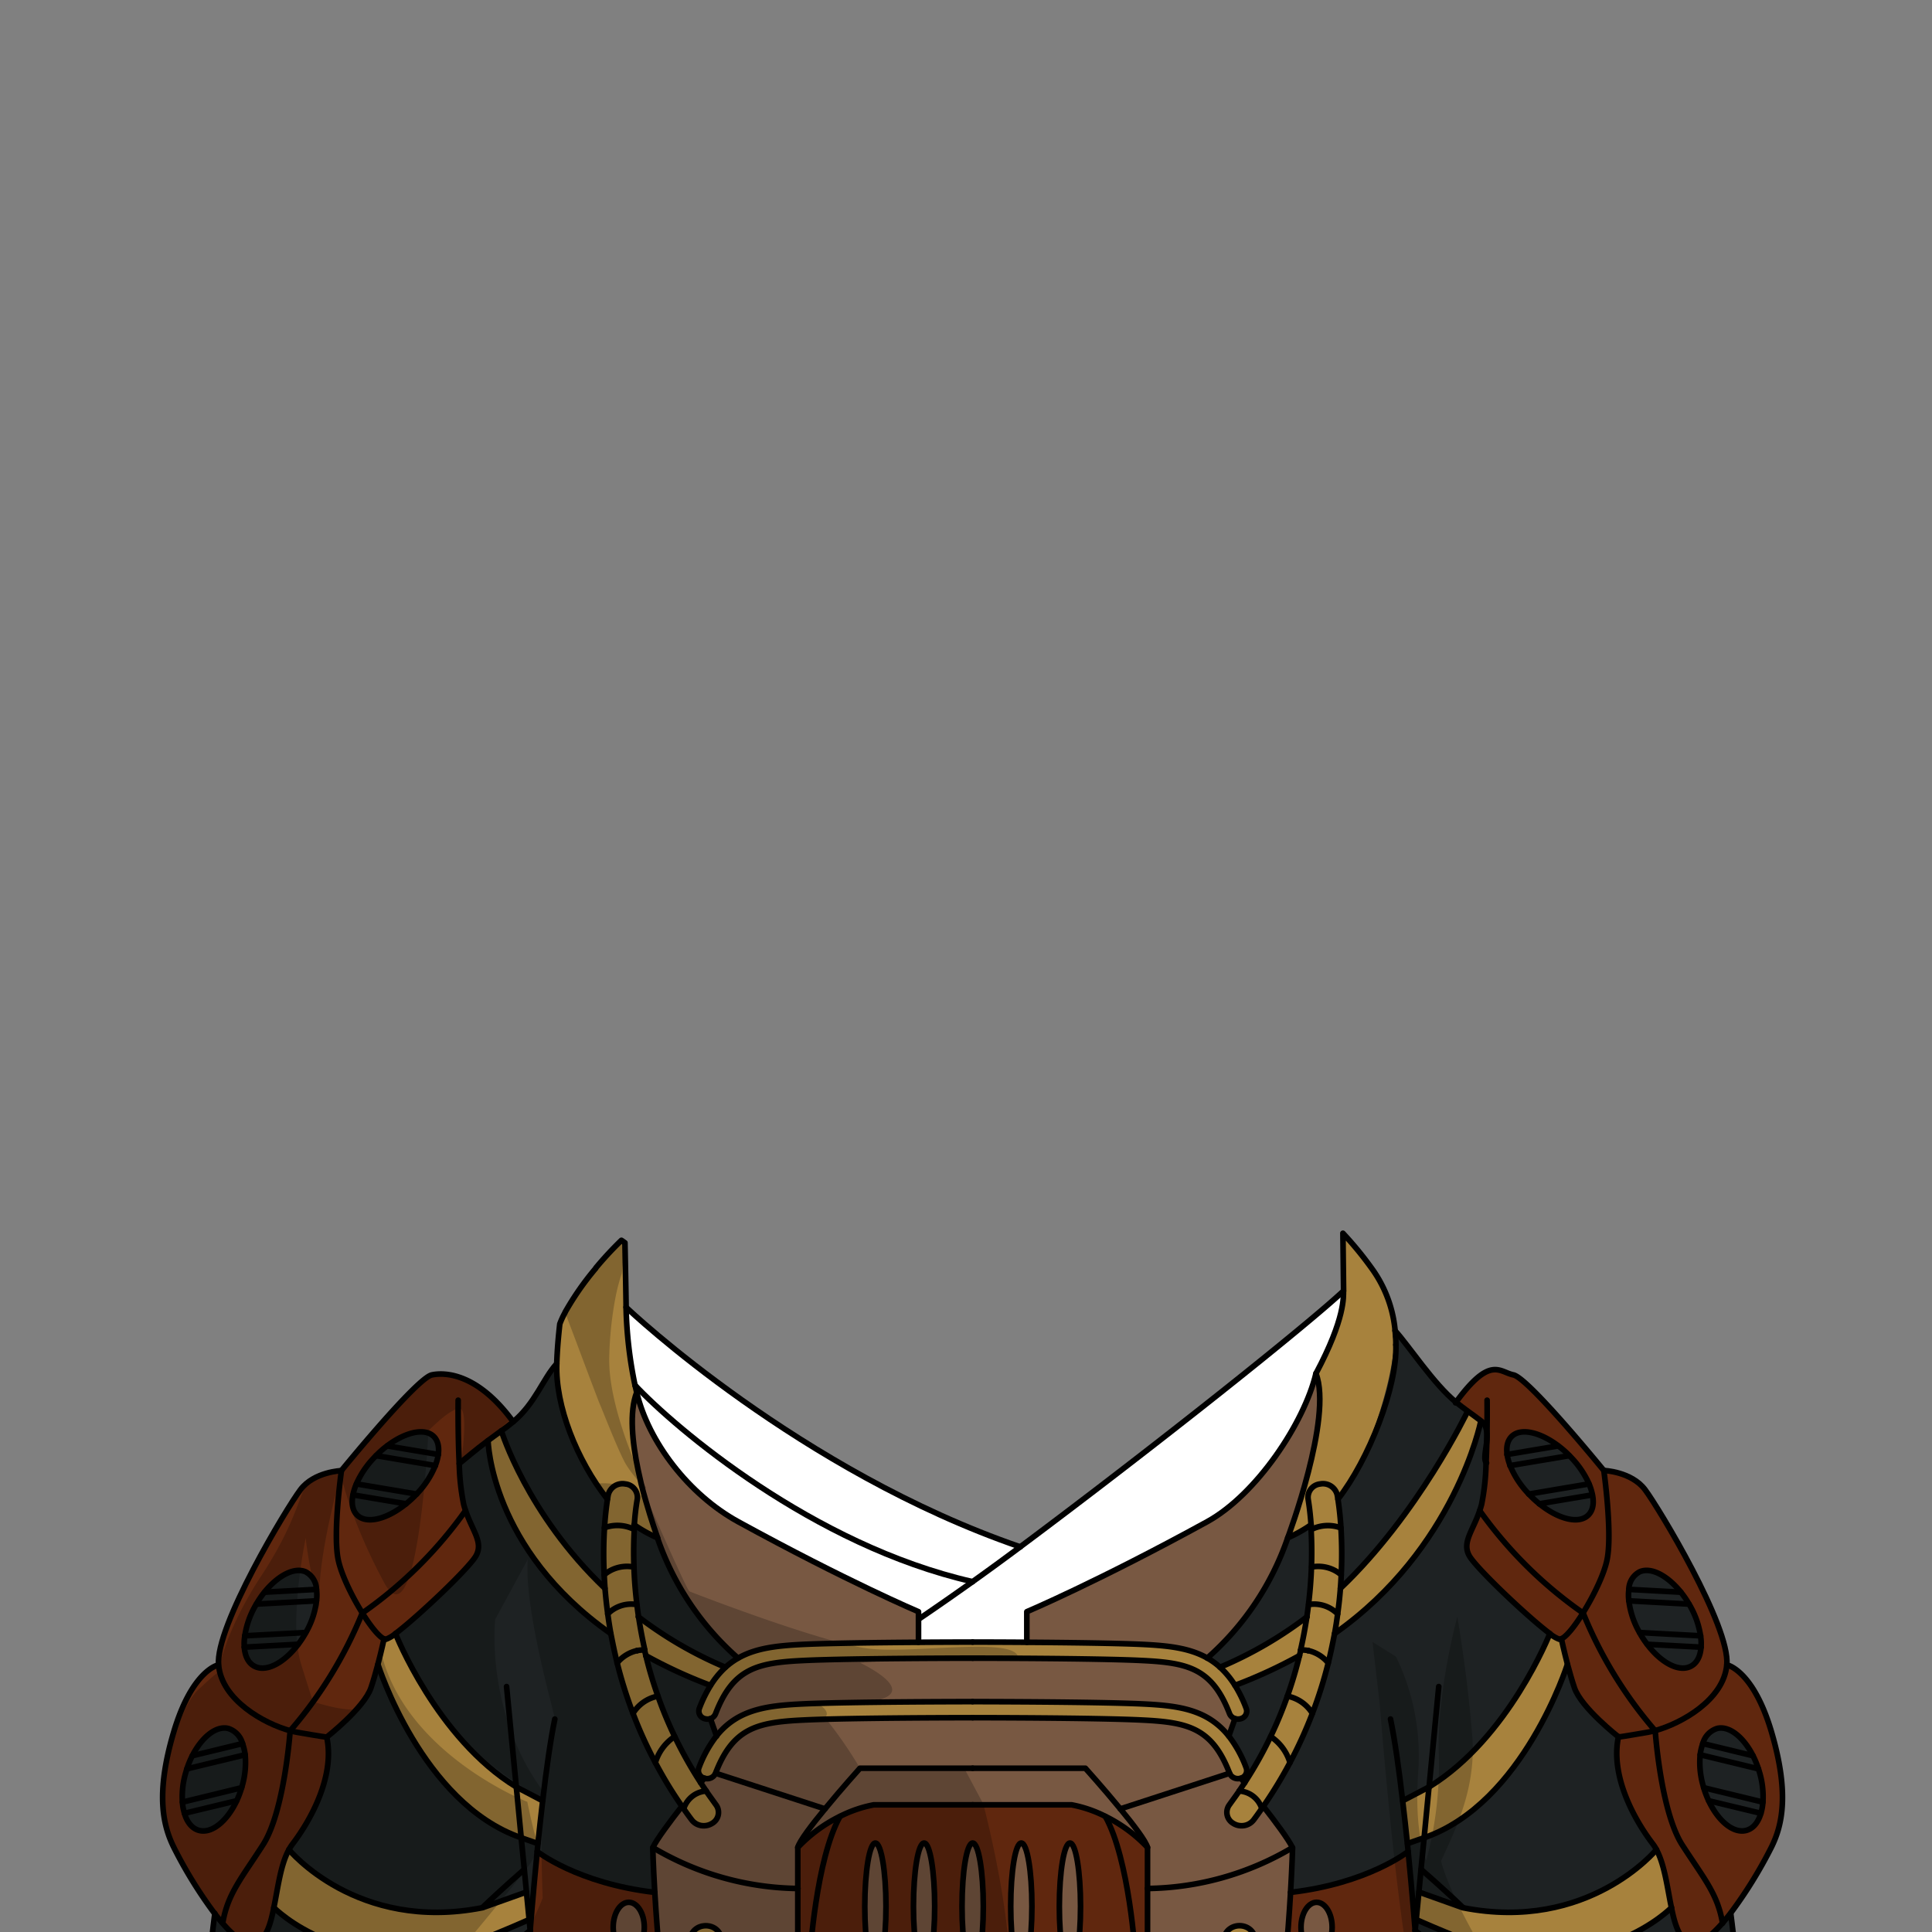 <svg xmlns="http://www.w3.org/2000/svg" viewBox="0 0 432 432">
  <rect x="0" y="0" width="432" height="432" fill="#808080" stroke="none"/>
  <defs>
    <style>.GUNDAN_ARMADILLO_OUTFIT_GUNDAN_ARMADILLO_OUTFIT-10_cls-1{isolation:isolate;}.GUNDAN_ARMADILLO_OUTFIT_GUNDAN_ARMADILLO_OUTFIT-10_cls-2{fill:#a7823d;}.GUNDAN_ARMADILLO_OUTFIT_GUNDAN_ARMADILLO_OUTFIT-10_cls-3{fill:#60270e;}.GUNDAN_ARMADILLO_OUTFIT_GUNDAN_ARMADILLO_OUTFIT-10_cls-4{fill:#785842;}.GUNDAN_ARMADILLO_OUTFIT_GUNDAN_ARMADILLO_OUTFIT-10_cls-5{fill:#1e2223;}.GUNDAN_ARMADILLO_OUTFIT_GUNDAN_ARMADILLO_OUTFIT-10_cls-6{fill:#fff;}.GUNDAN_ARMADILLO_OUTFIT_GUNDAN_ARMADILLO_OUTFIT-10_cls-7{fill:none;stroke:#000;stroke-linecap:round;stroke-linejoin:round;stroke-width:1.26px;}.GUNDAN_ARMADILLO_OUTFIT_GUNDAN_ARMADILLO_OUTFIT-10_cls-8{opacity:0.22;mix-blend-mode:multiply;}</style>
  </defs>
  <g class="GUNDAN_ARMADILLO_OUTFIT_GUNDAN_ARMADILLO_OUTFIT-10_cls-1">
    <g id="outfit">
      <path class="GUNDAN_ARMADILLO_OUTFIT_GUNDAN_ARMADILLO_OUTFIT-10_cls-2" d="M312,298.88v-.08A28.07,28.07,0,0,0,307,284a78,78,0,0,0-6.72-8.24c.12,2.14.22,4.29.34,6.43.15,2.73-.8,2.67-.54,5.36,0,0-.2,2.06-.21,4.6-.29,4.25-4.35,9.7-5.59,14.93,3.77,9.72-6.05,36-6.3,36.73a28.36,28.36,0,0,0,5.21-2.92c-.25-3.51-.63-5.56-.64-5.67a3,3,0,0,1,2.67-3.46,3.28,3.28,0,0,1,3.81,2.42c0,.12.09.45.17,1,6.9-8.82,13.27-25.08,12.95-34.51h0C312.1,300.07,312.08,299.47,312,298.88Z" />
      <path class="GUNDAN_ARMADILLO_OUTFIT_GUNDAN_ARMADILLO_OUTFIT-10_cls-2" d="M143.38,331.77c-.23-1-.46-1.95-.67-3l-.45-1.06c-.57-3.87-1.19-11.19-.06-15.93-1.79-6.28-2.22-26-2.22-26l-.18-1.54c0-.33.18-1.13.22-1.46l0,1.83c.07-.67-.76-1.16-.7-1.83.16-1.62.29-3.25.44-4.88a3.37,3.37,0,0,0-.72-.56,77.43,77.43,0,0,0-5.73,6.18l0,.06a64,64,0,0,0-6.86,9.84l0,.05a17.94,17.94,0,0,0-1.19,2.58c-.27,2.43-.57,5.48-.68,8.87h0c0,.87,0,1.77,0,2.68l0,.34a38.05,38.05,0,0,0,.76,5.24,54.3,54.3,0,0,0,5.28,14s0,.05,0,.08c.73,1.33,1.5,2.64,2.32,3.91s1.86,2.75,2.86,4c.08-.54.15-.87.18-1a3.07,3.07,0,0,1,2-2.26,3.55,3.55,0,0,1,1.78-.16,3.21,3.21,0,0,1,2.48,1.83,2.73,2.73,0,0,1,.19,1.63,51.55,51.55,0,0,0-.65,5.67,28.69,28.69,0,0,0,5.21,2.92c-.08-.22-1.35-3.67-2.68-8.38C144,334.3,143.7,333.06,143.38,331.77Z" />
      <path class="GUNDAN_ARMADILLO_OUTFIT_GUNDAN_ARMADILLO_OUTFIT-10_cls-3" d="M247.15,406.13a28.43,28.43,0,0,0-7.56-2.57h-44.2a28.55,28.55,0,0,0-7.56,2.57,33.06,33.06,0,0,0-9.44,7v21.8l2.73,2.33,13.93,11.92h44.88l13.94-11.92,2.72-2.33v-21.8A32.93,32.93,0,0,0,247.15,406.13Zm-51.42,34.34c-1.3,0-2.36-6.36-2.36-14.19s1.06-14.17,2.36-14.17,2.38,6.34,2.38,14.17S197.05,440.47,195.73,440.47Zm10.89,0c-1.31,0-2.38-6.36-2.38-14.19s1.07-14.17,2.38-14.17,2.37,6.34,2.37,14.17S207.92,440.47,206.62,440.47Zm10.87,0c-1.31,0-2.38-6.36-2.38-14.19s1.07-14.17,2.38-14.17,2.38,6.34,2.38,14.17S218.81,440.47,217.49,440.47Zm10.87,0c-1.3,0-2.36-6.36-2.36-14.19s1.06-14.17,2.36-14.17,2.38,6.34,2.38,14.17S229.68,440.47,228.36,440.47Zm10.89,0c-1.32,0-2.38-6.36-2.38-14.19s1.06-14.17,2.38-14.17,2.37,6.34,2.37,14.17S240.55,440.47,239.25,440.47Z" />
      <path class="GUNDAN_ARMADILLO_OUTFIT_GUNDAN_ARMADILLO_OUTFIT-10_cls-4" d="M239.25,412.11c-1.32,0-2.38,6.34-2.38,14.17s1.06,14.19,2.38,14.19,2.36-6.36,2.36-14.19S240.55,412.11,239.25,412.11Z" />
      <path class="GUNDAN_ARMADILLO_OUTFIT_GUNDAN_ARMADILLO_OUTFIT-10_cls-4" d="M217.49,412.11c-1.31,0-2.38,6.34-2.38,14.17s1.07,14.19,2.38,14.19,2.38-6.36,2.38-14.19S218.81,412.11,217.49,412.11Z" />
      <path class="GUNDAN_ARMADILLO_OUTFIT_GUNDAN_ARMADILLO_OUTFIT-10_cls-4" d="M206.62,412.11c-1.32,0-2.38,6.34-2.38,14.17s1.06,14.19,2.38,14.19,2.37-6.36,2.37-14.19S207.92,412.11,206.62,412.11Z" />
      <path class="GUNDAN_ARMADILLO_OUTFIT_GUNDAN_ARMADILLO_OUTFIT-10_cls-4" d="M228.36,412.11c-1.3,0-2.36,6.34-2.36,14.17s1.06,14.19,2.36,14.19,2.38-6.36,2.38-14.19S229.68,412.11,228.36,412.11Z" />
      <path class="GUNDAN_ARMADILLO_OUTFIT_GUNDAN_ARMADILLO_OUTFIT-10_cls-4" d="M195.73,412.11c-1.3,0-2.36,6.34-2.36,14.17s1.06,14.19,2.36,14.19,2.38-6.36,2.38-14.19S197.05,412.11,195.73,412.11Z" />
      <path class="GUNDAN_ARMADILLO_OUTFIT_GUNDAN_ARMADILLO_OUTFIT-10_cls-5" d="M393.47,396.42c-.1-.3-.17-.61-.28-.9a20.89,20.89,0,0,0-1.21-2.93c-2.12-4.17-5.31-6.74-8-6.11a4.78,4.78,0,0,0-3.22,3.38,10.88,10.88,0,0,0-.57,2.51,18.83,18.83,0,0,0,.69,7c0,.12.06.25.1.37a21.2,21.2,0,0,0,1.11,2.91c2.1,4.49,5.46,7.32,8.3,6.66,1.61-.37,2.78-1.79,3.38-3.85a11,11,0,0,0,.45-2.5A19,19,0,0,0,393.47,396.42Z" />
      <path class="GUNDAN_ARMADILLO_OUTFIT_GUNDAN_ARMADILLO_OUTFIT-10_cls-5" d="M380.25,365.77a19.13,19.13,0,0,0-2.11-6.26,8.52,8.52,0,0,0-.48-.83,20.06,20.06,0,0,0-1.82-2.66c-3-3.7-6.67-5.65-9.2-4.53a4.56,4.56,0,0,0-2.42,3.9h0a9.47,9.47,0,0,0,0,2.55,18.82,18.82,0,0,0,2.18,6.74c.07.12.13.24.2.35a19.49,19.49,0,0,0,1.71,2.63c3,4,6.94,6.21,9.58,5,1.5-.66,2.33-2.26,2.47-4.39A10.07,10.07,0,0,0,380.25,365.77Z" />
      <path class="GUNDAN_ARMADILLO_OUTFIT_GUNDAN_ARMADILLO_OUTFIT-10_cls-5" d="M355.28,331.81a20.63,20.63,0,0,0-3.72-5.62c-.23-.24-.44-.47-.67-.7a20,20,0,0,0-2.48-2.18c-3.86-2.94-8-4-10.12-2.39-1.18.89-1.59,2.44-1.33,4.31h0a11,11,0,0,0,.67,2.48,20.06,20.06,0,0,0,3.9,6.06l.28.3a21.85,21.85,0,0,0,2.36,2.18c4,3.25,8.37,4.51,10.63,2.79,1.28-1,1.66-2.71,1.24-4.79A13.12,13.12,0,0,0,355.28,331.81Z" />
      <path class="GUNDAN_ARMADILLO_OUTFIT_GUNDAN_ARMADILLO_OUTFIT-10_cls-5" d="M86.57,323.31a19.89,19.89,0,0,0-2.47,2.18c-.24.23-.45.46-.67.7a20.18,20.18,0,0,0-3.72,5.62,12.48,12.48,0,0,0-.77,2.45c-.42,2.08,0,3.82,1.24,4.79,2.26,1.72,6.62.46,10.63-2.79a21.85,21.85,0,0,0,2.36-2.18c.1-.1.19-.21.29-.3a20,20,0,0,0,3.89-6.06,11,11,0,0,0,.67-2.48h0c.26-1.87-.15-3.42-1.33-4.31C94.53,319.28,90.43,320.37,86.57,323.31Z" />
      <path class="GUNDAN_ARMADILLO_OUTFIT_GUNDAN_ARMADILLO_OUTFIT-10_cls-5" d="M54.25,389.86A4.78,4.78,0,0,0,51,386.48c-2.72-.63-5.91,1.94-8,6.11a20.89,20.89,0,0,0-1.21,2.93c-.1.29-.18.6-.27.9a18.75,18.75,0,0,0-.73,6.54,11,11,0,0,0,.45,2.5c.6,2.06,1.77,3.48,3.38,3.85,2.84.66,6.2-2.17,8.31-6.66a21.19,21.19,0,0,0,1.1-2.91c0-.12.07-.25.11-.37a18.81,18.81,0,0,0,.68-7A10.88,10.88,0,0,0,54.25,389.86Z" />
      <path class="GUNDAN_ARMADILLO_OUTFIT_GUNDAN_ARMADILLO_OUTFIT-10_cls-5" d="M70.77,355.39a4.6,4.6,0,0,0-2.42-3.9c-2.54-1.12-6.23.83-9.21,4.53a20.06,20.06,0,0,0-1.82,2.66c-.17.27-.33.54-.48.83a19.13,19.13,0,0,0-2.11,6.26,10.07,10.07,0,0,0-.12,2.54c.14,2.13,1,3.73,2.47,4.39,2.64,1.18,6.56-1,9.58-5A19.49,19.49,0,0,0,68.37,365c.07-.11.13-.23.2-.35A18.63,18.63,0,0,0,70.75,358a9.93,9.93,0,0,0,0-2.55Z" />
      <path class="GUNDAN_ARMADILLO_OUTFIT_GUNDAN_ARMADILLO_OUTFIT-10_cls-3" d="M316.43,431.64s0-.28-.06-.79-.08-1-.14-1.76c0-.25-.05-.53-.07-.82-.09-1-.19-2.29-.31-3.71,0-.45-.09-.91-.13-1.4-.23-2.66-.52-5.79-.85-9.13h0l0,0,0,0h0l-.07.05-.06,0h0l-.08.05-.1.07h0l-.08.05-.16.11h0l0,0-.25.16h0l0,0c-.3.21-.68.45-1.13.72h0l-.24.14-.25.15-.42.23h0l-.13.07h0l-.22.12-.38.21c-.16.1-.34.19-.52.28l-.13.06h0l-.17.08-.9.46-.38.18h0l-.59.28-.21.09h0l-.85.38c-.74.33-1.52.65-2.36,1-.5.2-1,.39-1.56.58-1.08.38-2.23.76-3.46,1.11l-1.1.31c-1.22.33-2.5.64-3.85.92l-1,.21c-.74.14-1.51.28-2.29.4l-1.54.23-1.6.2c-.27,4.63-.69,10.57-1.34,17.16,2.16-.12,4.21-.31,6.14-.55l1.08-.14,1.34-.19c1.38-.2,2.7-.43,3.94-.68l1.34-.27c.87-.19,1.71-.38,2.51-.58s1.49-.39,2.19-.58a66.08,66.08,0,0,0,7.1-2.42l1.19-.51.14-.06c.44-.2.81-.37,1.12-.53.78-.37,1.18-.6,1.18-.6Zm-22,4.88c-1.94,0-3.49-2.5-3.49-5.59s1.55-5.57,3.49-5.57,3.47,2.49,3.47,5.57S296.32,436.52,294.4,436.52Z" />
      <path class="GUNDAN_ARMADILLO_OUTFIT_GUNDAN_ARMADILLO_OUTFIT-10_cls-3" d="M146.41,423.16c-1.48-.17-2.91-.38-4.27-.62l-.77-.14c-.56-.1-1.1-.21-1.64-.33l-1.08-.24-1.3-.31c-1.1-.27-2.16-.57-3.16-.88q-.44-.12-.87-.27c-.61-.19-1.2-.39-1.77-.59s-1.06-.38-1.56-.58-1-.38-1.44-.58h0l-.9-.38-.43-.19-.42-.19h0l-.21-.09-.5-.24-.09,0h0l-.39-.18-.37-.18h0l-.09,0-.44-.23-.42-.22-.4-.21-1.14-.65c-.35-.2-.66-.4-.94-.57s-.38-.24-.55-.36l-.15-.1,0,0-.5-.34-.29-.21a.05.05,0,0,1,0,0h0l0,0,0,0h0l0,0h0c0,.45-.09.9-.13,1.35s-.09.89-.13,1.32c-.2,2-.37,4-.53,5.72,0,.5-.09,1-.13,1.45-.09,1-.17,1.92-.24,2.75,0,.46-.07.89-.11,1.29,0,.6-.09,1.14-.13,1.6,0,.16,0,.31,0,.45s0,.36,0,.52h0c-.06.74-.09,1.15-.09,1.15l-.06,1.57s10.46,6.05,29.26,7.11C147.11,433.73,146.69,427.79,146.41,423.16Zm-5.82,13.36c-1.92,0-3.47-2.5-3.47-5.59s1.55-5.57,3.47-5.57,3.48,2.49,3.48,5.57S142.52,436.52,140.59,436.52Z" />
      <path class="GUNDAN_ARMADILLO_OUTFIT_GUNDAN_ARMADILLO_OUTFIT-10_cls-3" d="M396.15,387.31c-4.13-13.95-10-15.05-10-15.05.77-8.59-15.24-35.14-18.3-39.19s-9.19-4.26-9.19-4.26-16.84-20.67-20.22-21.38c-3.17-.65-5.16-4.42-12.94,6.24.89.74,1.77,1.43,2.63,2,1.08.78,2.06,1.51,3,2.2,2.95,2.21-.18,8.19,1.2,9.38a52.21,52.21,0,0,1-1,9.13c-.14.47-.27.93-.43,1.36A95,95,0,0,0,354,360.68q.39,1,.81,1.92c.17.41.35.82.54,1.22.29.65.59,1.28.89,1.91l.53,1.08c1.2,2.42,2.44,4.67,3.67,6.71.19.32.37.63.57.94,1.22,2,2.4,3.77,3.5,5.32.8,1.14,1.56,2.16,2.24,3l.49.64c1.13,1.45,2,2.47,2.49,3l.32.36.11.12s1.23,18.07,6.06,25.55,7.91,10.94,9,17.49c.59-.67,1.17-1.39,1.76-2.15a99.46,99.46,0,0,0,9.2-14.87C398.45,408.27,400.29,401.25,396.15,387.31Zm-52-51.05a20.9,20.9,0,0,1-2.35-2.19,2.72,2.72,0,0,1-.29-.3,19.91,19.91,0,0,1-3.89-6,10.63,10.63,0,0,1-.68-2.48v0c-.26-1.87.15-3.41,1.33-4.3,2.16-1.64,6.26-.55,10.13,2.39a20.63,20.63,0,0,1,2.47,2.18l.67.69a20.67,20.67,0,0,1,3.72,5.63,12.54,12.54,0,0,1,.76,2.44c.42,2.09,0,3.83-1.24,4.8C352.54,340.77,348.18,339.51,344.17,336.26Zm24.15,31.4a19.38,19.38,0,0,1-1.71-2.62c-.07-.11-.13-.23-.2-.35a19,19,0,0,1-2.18-6.74,9.47,9.47,0,0,1,0-2.55v0a4.55,4.55,0,0,1,2.42-3.89c2.53-1.12,6.23.82,9.2,4.53a19.47,19.47,0,0,1,1.83,2.66c.17.27.32.54.47.83a19.41,19.41,0,0,1,2.12,6.26,10.53,10.53,0,0,1,.11,2.54c-.14,2.12-1,3.73-2.47,4.39C375.26,373.88,371.34,371.69,368.32,367.66ZM394.19,403a11,11,0,0,1-.45,2.5c-.6,2.05-1.77,3.48-3.38,3.85-2.83.66-6.2-2.17-8.3-6.67a22.42,22.42,0,0,1-1.11-2.9c0-.12-.06-.25-.1-.37a18.83,18.83,0,0,1-.69-7,10.64,10.64,0,0,1,.57-2.51,4.78,4.78,0,0,1,3.22-3.38c2.72-.64,5.92,1.94,8,6.1a21,21,0,0,1,1.21,2.94c.11.29.19.6.28.9A19,19,0,0,1,394.19,403Z" />
      <path class="GUNDAN_ARMADILLO_OUTFIT_GUNDAN_ARMADILLO_OUTFIT-10_cls-3" d="M114.28,317.27l-.07-.09c-.26-.33-.51-.66-.77-1a.86.86,0,0,1-.07-.1l-.17-.2-.19-.22c-.29-.36-.59-.7-.88-1s-.48-.53-.72-.78a27.71,27.71,0,0,0-2.35-2.21l-.35-.29c-.4-.33-.8-.64-1.19-.91l-.63-.43-.11-.08-.11-.07c-.36-.23-.71-.44-1.06-.64s-.48-.26-.71-.38c-.39-.19-.76-.36-1.13-.52l-.27-.11a11.72,11.72,0,0,0-1.33-.46l-.51-.14c-.34-.09-.66-.16-1-.21l-.39-.07-.52-.06-.44,0-.3,0h-.65l-.52,0-.59.05-.12,0H97l-.25,0-.22,0a1.89,1.89,0,0,0-.56.23h0l0,0-.11.07a.05.05,0,0,1,0,0,16.57,16.57,0,0,0-2.34,1.88c-.23.21-.47.43-.71.67-.86.82-1.8,1.77-2.77,2.8l-.83.88c-3.29,3.52-6.92,7.76-9.47,10.79,0,0,0,0,0,0l-.12.13,0,0,0,.05s0,0,0,0c-1,1.25-1.9,2.27-2.43,2.92l-.17.21-.49.59-.32,0h-.26a15.44,15.44,0,0,0-2.16.37l-.51.14a12.22,12.22,0,0,0-1.3.42,2.5,2.5,0,0,0-.38.15c-.22.09-.43.18-.65.29l-.24.12q-.48.24-1,.54l-.11.07-.17.11a.09.09,0,0,0-.05,0,10.2,10.2,0,0,0-1.1.89,4.78,4.78,0,0,0-.45.45,8,8,0,0,0-.53.63c-3.06,4.05-19.07,30.6-18.3,39.19,0,0-5.9,1.1-10,15.05q-.84,2.82-1.36,5.28c-.07.33-.14.66-.2,1s-.13.63-.18.94q-.14.74-.24,1.44a38.21,38.21,0,0,0-.47,6.51v.06c0,.38,0,.75,0,1.12,0,.19,0,.37,0,.56s0,.33,0,.49c0,.35.07.68.12,1s.11.81.18,1.19.16.79.25,1.17.15.59.23.87a2.23,2.23,0,0,0,.09.32c.08.27.16.53.25.79l.06.19c.19.55.39,1.07.61,1.56,0,.08.07.16.1.23s.13.3.2.45l.24.51A98.85,98.85,0,0,0,48,427.85c.07.08.13.17.19.25h0l0,0,.15.18.09.11c.13.18.27.36.41.53.29.36.59.71.88,1a0,0,0,0,1,0,0,2.56,2.56,0,0,1,0-.27c0-.3.11-.59.17-.88,0,0,0,0,0,0,.08-.37.16-.72.26-1.07a.43.43,0,0,1,0,0c.08-.28.16-.56.25-.83a22.45,22.45,0,0,1,1.19-3c.09-.17.17-.34.25-.51.47-.93,1-1.84,1.58-2.79l.56-.89c.4-.63.83-1.29,1.3-2,.15-.24.31-.47.47-.71.88-1.32,1.85-2.77,2.91-4.41C63.64,405,64.88,387,64.88,387A64.73,64.73,0,0,0,69,381.88l.94-1.28a.24.24,0,0,0,.06-.09l0,0c.56-.78,1.15-1.62,1.76-2.53.43-.63.87-1.3,1.3-2a98,98,0,0,0,5.25-9.31c.13-.25.26-.51.38-.77.8-1.66,1.58-3.39,2.31-5.2q1-.65,1.89-1.32c1.55-1.11,3-2.26,4.43-3.43q1.25-1,2.43-2.1c.59-.52,1.16-1.05,1.72-1.57l.12-.11a97.86,97.86,0,0,0,7-7.34l.78-.91c.38-.45.75-.9,1.09-1.33s.91-1.13,1.33-1.67c.74-.94,1.39-1.82,2-2.61L104,338h0l.15-.21c-.16-.43-.29-.89-.42-1.36,0-.14-.07-.3-.11-.46-.08-.34-.15-.71-.21-1.12a3.06,3.06,0,0,1,0-.32c-.27-1.71-.45-3.9-.58-6.23h0c0-.33,0-.66,0-1l.41-.35c1.37-1.17,3.35-2.8,6-4.8l1.43-1.07c.49-.37,1-.74,1.55-1.13l.11-.08h0c.82-.59,1.66-1.24,2.51-2Zm-35.34,17a12.61,12.61,0,0,1,.77-2.44,20.22,20.22,0,0,1,3.72-5.63c.22-.24.43-.46.67-.69a20.63,20.63,0,0,1,2.47-2.18,19,19,0,0,1,1.8-1.22l.69-.4.08,0c.25-.14.51-.27.76-.39l.63-.28.2-.08c.21-.09.42-.16.63-.23s.39-.13.59-.18l.3-.08.56-.12h0c.2,0,.4-.06.59-.08h.09l.6,0,.43,0a2,2,0,0,1,.42.05l.39.08h0a1.19,1.19,0,0,1,.32.1h0a3.26,3.26,0,0,1,.92.49c1.18.89,1.59,2.43,1.33,4.3v0a11.1,11.1,0,0,1-.67,2.48l-.22.52c-.07.18-.15.35-.24.53l-.28.56a17.17,17.17,0,0,1-1.1,1.84l-.45.64-.15.2c-.22.29-.45.59-.69.88-.1.13-.2.25-.31.37l-.45.51c-.1.1-.19.21-.29.3a21,21,0,0,1-2.36,2.19c-4,3.25-8.37,4.51-10.63,2.79C78.9,338.08,78.52,336.34,78.94,334.25Zm-24.8,65.12c0,.12-.07.25-.11.37a21,21,0,0,1-1.1,2.9c-2.11,4.5-5.47,7.33-8.31,6.67-1.61-.37-2.78-1.8-3.38-3.85a11,11,0,0,1-.45-2.5,19,19,0,0,1,.73-6.54c.09-.3.17-.61.27-.9A21,21,0,0,1,43,392.58c2.12-4.16,5.31-6.74,8-6.1a4.78,4.78,0,0,1,3.22,3.38,10.17,10.17,0,0,1,.57,2.51A18.81,18.81,0,0,1,54.14,399.37ZM70.75,358a18.75,18.75,0,0,1-2.18,6.74,4,4,0,0,1-.2.35,19.38,19.38,0,0,1-1.71,2.62,1.56,1.56,0,0,1-.16.2c-.3.4-.61.77-.94,1.13l-.48.53c-.29.3-.58.58-.88.84a6.66,6.66,0,0,1-.51.44,12.11,12.11,0,0,1-1,.77,5,5,0,0,1-.52.33,7.4,7.4,0,0,1-3,1.09l-.48,0a3.88,3.88,0,0,1-1.6-.32c-1.5-.66-2.33-2.27-2.47-4.39a10.07,10.07,0,0,1,.12-2.54,19.13,19.13,0,0,1,2.11-6.26c.15-.29.31-.56.48-.83A18.61,18.61,0,0,1,59.15,356c2.53-3.16,5.59-5,8-4.83a3.78,3.78,0,0,1,1.2.3,3.35,3.35,0,0,1,.84.54.86.86,0,0,1,.14.13.89.89,0,0,1,.19.2,3.47,3.47,0,0,1,.25.29h0l0,0v0a.34.34,0,0,1,.07.11A1,1,0,0,1,70,353a1.23,1.23,0,0,1,.14.25.05.05,0,0,1,0,.05s0,0,0,0a3.76,3.76,0,0,1,.2.46,1,1,0,0,1,.09.22,3.17,3.17,0,0,1,.12.44,2.79,2.79,0,0,1,.1.39,3.39,3.39,0,0,1,.1.57v0a10.22,10.22,0,0,1,0,1.85h0C70.8,357.49,70.78,357.72,70.75,358Z" />
      <path class="GUNDAN_ARMADILLO_OUTFIT_GUNDAN_ARMADILLO_OUTFIT-10_cls-3" d="M376.17,412.52C371.34,405,370.11,387,370.11,387A94.46,94.46,0,0,1,354,360.69a95,95,0,0,1-23.09-22.91c-1.53,4.57-4,7.1-2.32,10.1,1.52,2.73,13,13.63,18,17.39a7.11,7.11,0,0,0,2.13,1.27.81.81,0,0,0,.43-.09s.57,2.63,1.37,5.7c.47,1.75,1,3.65,1.56,5.28,1.54,4.47,9.89,11,9.89,11-1.84,8.42,3.21,18.1,7.69,24a9.23,9.23,0,0,1,.77,1.21c1.86,3.38,2.46,8.59,3.37,13,.82,4.05,1.88,7.37,4.36,7.94,1.95.45,4.5-1.53,7.06-4.47C384.08,423.45,381,420,376.17,412.52Z" />
      <path class="GUNDAN_ARMADILLO_OUTFIT_GUNDAN_ARMADILLO_OUTFIT-10_cls-3" d="M81,360.69A94.58,94.58,0,0,1,64.88,387S63.64,405,58.82,412.52s-7.92,10.93-9,17.48c2.56,2.94,5.11,4.92,7.06,4.47,2.48-.57,3.55-3.89,4.36-7.94.91-4.37,1.51-9.58,3.37-13a10.41,10.41,0,0,1,.77-1.21c4.49-5.86,9.53-15.54,7.69-24,0,0,8.35-6.5,9.89-11,.55-1.63,1.09-3.53,1.56-5.28.81-3.07,1.37-5.7,1.37-5.7a.81.81,0,0,0,.43.09,7.11,7.11,0,0,0,2.13-1.27c5-3.76,16.49-14.66,18-17.39,1.69-3-.78-5.53-2.32-10.1A94.83,94.83,0,0,1,81,360.69Z" />
      <path class="GUNDAN_ARMADILLO_OUTFIT_GUNDAN_ARMADILLO_OUTFIT-10_cls-2" d="M276.14,376.85a108.53,108.53,0,0,0,14.42-6.65h0c.11-.42.21-.84.29-1.26h0c.58-2.57,1-5.05,1.4-7.43A88.75,88.75,0,0,1,272.8,372.8,19.72,19.72,0,0,1,276.14,376.85Z" />
      <path class="GUNDAN_ARMADILLO_OUTFIT_GUNDAN_ARMADILLO_OUTFIT-10_cls-2" d="M328.1,315.71s-10.92,22.83-28.38,39.45c-.14,1.82-.34,3.73-.62,5.72-.18,1.43-.4,2.89-.68,4.39,26.95-18.95,32.66-47.35,32.66-47.35C330.16,317.22,329.17,316.49,328.1,315.71Z" />
      <path class="GUNDAN_ARMADILLO_OUTFIT_GUNDAN_ARMADILLO_OUTFIT-10_cls-2" d="M370.39,413.57s-15.18,18.55-43.29,13h0l-9.82-3.5-.6,6.2s5.83,2.62,12.73,5.3h0c28.37,8.45,44.34-8,44.34-8C372.85,422.16,372.25,417,370.39,413.57Z" />
      <path class="GUNDAN_ARMADILLO_OUTFIT_GUNDAN_ARMADILLO_OUTFIT-10_cls-2" d="M350.48,372.15c-.8-3.07-1.37-5.7-1.37-5.7a.81.81,0,0,1-.43.09,7.11,7.11,0,0,1-2.13-1.27s-9.19,23.39-27,34.29h0l-5.89,3.09h0c.39,3.21.74,6.46,1.06,9.57l3.75-1.31C340.67,403.23,350.48,372.15,350.48,372.15Z" />
      <path class="GUNDAN_ARMADILLO_OUTFIT_GUNDAN_ARMADILLO_OUTFIT-10_cls-2" d="M115.45,399.56h0c-17.82-10.9-27-34.29-27-34.29a7.11,7.11,0,0,1-2.13,1.27.81.81,0,0,1-.43-.09s-.56,2.63-1.37,5.7c0,0,9.81,31.08,32,38.76l3.75,1.31c.33-3.11.67-6.36,1.06-9.57h0Z" />
      <path class="GUNDAN_ARMADILLO_OUTFIT_GUNDAN_ARMADILLO_OUTFIT-10_cls-2" d="M107.89,426.53h0c-28.11,5.59-43.29-13-43.29-13-1.86,3.38-2.46,8.59-3.37,13,0,0,16,16.45,44.34,8h0c6.9-2.68,12.74-5.3,12.74-5.3l-.61-6.2Z" />
      <path class="GUNDAN_ARMADILLO_OUTFIT_GUNDAN_ARMADILLO_OUTFIT-10_cls-2" d="M135.26,355.16c-17.46-16.62-23.15-35.22-23.15-35.22-1.08.78-2.06,1.51-3,2.2,0,0,.48,24.18,27.43,43.13-.27-1.5-.5-3-.68-4.39C135.6,358.89,135.41,357,135.26,355.16Z" />
      <path class="GUNDAN_ARMADILLO_OUTFIT_GUNDAN_ARMADILLO_OUTFIT-10_cls-2" d="M144.11,368.94h0c.09.42.19.84.29,1.26h0a108.68,108.68,0,0,0,14.43,6.65,19.37,19.37,0,0,1,3.33-4.05,88.44,88.44,0,0,1-19.46-11.29Q143.25,365.08,144.11,368.94Z" />
      <path class="GUNDAN_ARMADILLO_OUTFIT_GUNDAN_ARMADILLO_OUTFIT-10_cls-5" d="M299.84,341.62a94.62,94.62,0,0,1,.06,10.52c0,1-.1,2-.18,3,17.46-16.62,28.38-39.45,28.38-39.45-.86-.61-1.74-1.3-2.63-2-5-4.08-10.57-12.62-13.65-16,.32,9.43-5.75,28.68-12.65,37.51C299.35,336.43,299.66,338.63,299.84,341.62Z" />
      <path class="GUNDAN_ARMADILLO_OUTFIT_GUNDAN_ARMADILLO_OUTFIT-10_cls-5" d="M117.13,467.91h0l.63-16.12c.58.32,16.15,9.2,32.66,9.23-.72-4.47-1.34-8.94-1.85-13.27-.31-2.53-.57-5-.82-7.41-18.8-1.07-29.26-7.12-29.26-7.12l.06-1.57s.61-7.89,1.57-17.61c0,0,9,7.14,26.29,9.14-.36-6.18-.45-10-.45-10,.92-1.91,3.85-5.83,6.52-9.25a92.67,92.67,0,0,1-5.94-9.76,94.86,94.86,0,0,1-5-11A98.23,98.23,0,0,1,138,371.84c-.56-2.26-1-4.45-1.42-6.57-26.95-18.95-27.43-43.13-27.43-43.13-2.95,2.21-5,4-6.43,5.15a51.22,51.22,0,0,0,1,9.14c.13.46.26.92.42,1.35,1.54,4.57,4,7.1,2.32,10.1-1.52,2.73-13,13.63-18,17.39,0,0,9.19,23.39,27,34.29h0l5.89,3.09h0c-.39,3.21-.73,6.46-1.06,9.57l-3.75-1.31c-22.23-7.68-32-38.76-32-38.76-.47,1.75-1,3.65-1.56,5.28-1.54,4.47-9.89,11-9.89,11,1.84,8.42-3.2,18.1-7.69,24a10.41,10.41,0,0,0-.77,1.21s15.18,18.55,43.29,13h0l9.82-3.5.61,6.2s-5.84,2.62-12.74,5.3h0c-28.37,8.45-44.34-8-44.34-8-.81,4.05-1.88,7.37-4.36,7.94-2,.45-4.5-1.53-7.06-4.47-.59-.67-1.17-1.39-1.76-2.15-.32,2.4-.81,6.41-1.17,10.43-2.57,2.86-6.46,7.47-6.67,9s1.79,3.78,3.18,6.48c-1,4.79-3,13.7-4.4,17.49-2,5.3-1.53,14.95-1.53,14.95H156.2c-.65-2-1.29-4.17-1.86-6.36C154.34,479.84,129.35,476.29,117.13,467.91Z" />
      <path class="GUNDAN_ARMADILLO_OUTFIT_GUNDAN_ARMADILLO_OUTFIT-10_cls-5" d="M292.63,358.78c.37-3,.58-5.83.66-8.39.12-3.25,0-6.1-.08-8.42,0-.36,0-.7,0-1a29.67,29.67,0,0,1-5.22,2.92,62.92,62.92,0,0,1-18,26.89,15.23,15.23,0,0,1,2.84,2.05,88.75,88.75,0,0,0,19.47-11.29C292.41,360.59,292.53,359.67,292.63,358.78Z" />
      <path class="GUNDAN_ARMADILLO_OUTFIT_GUNDAN_ARMADILLO_OUTFIT-10_cls-5" d="M287.86,379.26a88.26,88.26,0,0,0,2.7-9.06,108.53,108.53,0,0,1-14.42,6.65,29.2,29.2,0,0,1,2.52,5.16,1.75,1.75,0,0,1-1.2,2.29,2.12,2.12,0,0,1-.65.09,2.09,2.09,0,0,1-.67-.1l-1.38,3.91a26.76,26.76,0,0,1,3.9,7.11,1.76,1.76,0,0,1-1.2,2.3l.86,1a89.06,89.06,0,0,0,5.81-10.34A87.3,87.3,0,0,0,287.86,379.26Z" />
      <path class="GUNDAN_ARMADILLO_OUTFIT_GUNDAN_ARMADILLO_OUTFIT-10_cls-5" d="M396,471.25c-1.42-3.79-3.39-12.7-4.4-17.49,1.39-2.7,3.39-4.87,3.18-6.48s-4.1-6.14-6.66-9c-.37-4-.86-8-1.17-10.43-.6.76-1.17,1.48-1.77,2.15-2.56,2.94-5.11,4.92-7.06,4.47-2.48-.57-3.54-3.89-4.36-7.94,0,0-16,16.45-44.34,8h0c-6.9-2.68-12.73-5.3-12.73-5.3l.6-6.2,9.82,3.5h0c28.11,5.59,43.29-13,43.29-13a9.23,9.23,0,0,0-.77-1.21c-4.48-5.86-9.53-15.54-7.69-24,0,0-8.35-6.5-9.89-11-.55-1.63-1.09-3.53-1.56-5.28,0,0-9.81,31.08-32,38.76l-3.75,1.31c-.32-3.11-.67-6.36-1.06-9.57h0l5.89-3.09h0c17.81-10.9,27-34.29,27-34.29-5-3.76-16.49-14.66-18-17.39-1.69-3,.79-5.53,2.32-10.1.16-.43.29-.89.42-1.35a51.22,51.22,0,0,0,1-9.14c-1.38-1.19,1.75-7.17-1.2-9.37,0,0-5.71,28.4-32.66,47.35-.38,2.12-.86,4.31-1.42,6.57a96.3,96.3,0,0,1-3.55,11.28,98.57,98.57,0,0,1-10.95,20.76c2.67,3.42,5.6,7.34,6.52,9.25,0,0-.09,3.86-.45,10,17.28-2,26.3-9.14,26.3-9.14.95,9.72,1.56,17.61,1.56,17.61l.07,1.57s-10.47,6.05-29.27,7.12c-.25,2.39-.51,4.88-.81,7.41-.52,4.33-1.13,8.8-1.86,13.27,16.51,0,32.08-8.91,32.66-9.23l.63,16.12h0c-12.21,8.38-37.2,11.93-37.2,11.93-.58,2.19-1.21,4.32-1.87,6.36H397.53S398,476.55,396,471.25Z" />
      <path class="GUNDAN_ARMADILLO_OUTFIT_GUNDAN_ARMADILLO_OUTFIT-10_cls-5" d="M160.23,388.2l-1.38-3.91a2.38,2.38,0,0,1-1.33,0,1.75,1.75,0,0,1-1.2-2.29,29.19,29.19,0,0,1,2.53-5.16,108.68,108.68,0,0,1-14.43-6.65,88.26,88.26,0,0,0,2.7,9.06,87.3,87.3,0,0,0,3.73,9,92.1,92.1,0,0,0,5.81,10.34l.86-1a1.76,1.76,0,0,1-1.2-2.3A27,27,0,0,1,160.23,388.2Z" />
      <path class="GUNDAN_ARMADILLO_OUTFIT_GUNDAN_ARMADILLO_OUTFIT-10_cls-5" d="M147,343.86a30,30,0,0,1-5.22-2.92c0,.33,0,.67,0,1-.13,2.32-.2,5.17-.08,8.42.08,2.56.29,5.38.66,8.39.1.89.22,1.81.37,2.73a88.44,88.44,0,0,0,19.46,11.29,15.56,15.56,0,0,1,2.84-2.05A62.92,62.92,0,0,1,147,343.86Z" />
      <path class="GUNDAN_ARMADILLO_OUTFIT_GUNDAN_ARMADILLO_OUTFIT-10_cls-5" d="M135.08,352.14a94.62,94.62,0,0,1,.06-10.52c.19-3,.49-5.19.67-6.4-6.9-8.83-11.64-20.86-11.32-30.28-3.08,3.33-4.78,8.88-9.75,13-.89.74-1.77,1.43-2.63,2,0,0,5.69,18.6,23.15,35.22C135.18,354.12,135.12,353.11,135.08,352.14Z" />
      <path class="GUNDAN_ARMADILLO_OUTFIT_GUNDAN_ARMADILLO_OUTFIT-10_cls-4" d="M294.4,425.36c-1.94,0-3.49,2.49-3.49,5.58s1.55,5.58,3.49,5.58,3.47-2.5,3.47-5.58S296.32,425.36,294.4,425.36Z" />
      <path class="GUNDAN_ARMADILLO_OUTFIT_GUNDAN_ARMADILLO_OUTFIT-10_cls-4" d="M144.07,430.94c0-3.09-1.55-5.58-3.48-5.58s-3.47,2.49-3.47,5.58,1.55,5.58,3.47,5.58S144.07,434,144.07,430.94Z" />
      <path class="GUNDAN_ARMADILLO_OUTFIT_GUNDAN_ARMADILLO_OUTFIT-10_cls-4" d="M282.5,403.88a5.41,5.41,0,0,1-.36.52c-.59.83-1.19,1.69-1.82,2.53a3.35,3.35,0,0,1-2.71,1.3,3.5,3.5,0,0,1-1.85-.52,2.84,2.84,0,0,1-.86-4.17c.76-1,1.5-2,2.18-3.07h0c.42-.61.82-1.22,1.22-1.83l-.86-1a2.12,2.12,0,0,1-.65.09,2,2,0,0,1-1.87-1.2c-3.88-10.06-9.18-11.39-19.5-11.89-10.62-.52-37.67-.53-37.95-.53-.13,0-6.57,0-14.37.07H201.8l-4.07,0H195c-2.72,0-5.41.08-7.89.13l-1.22,0-1.18,0h0l-1.81.06-.61,0c-1,0-1.94.07-2.77.11-10.32.5-15.62,1.83-19.5,11.89a2,2,0,0,1-1.86,1.2,2.19,2.19,0,0,1-.66-.09l-.86,1q.6.92,1.23,1.83h0c.68,1,1.42,2,2.18,3.07a2.83,2.83,0,0,1-.85,4.17,3.53,3.53,0,0,1-1.86.52,3.34,3.34,0,0,1-2.7-1.3c-.64-.84-1.24-1.7-1.83-2.53-.13-.17-.25-.35-.36-.52-2.67,3.42-5.6,7.34-6.52,9.25,0,0,.1,3.86.45,10,.28,4.63.7,10.57,1.34,17.16.25,2.4.51,4.88.82,7.41.09.78.19,1.57.29,2.37.06.48.13,1,.19,1.46.11.91.24,1.83.37,2.76s.3,2.12.46,3.18.35,2.34.54,3.51c.79,4.8,1.7,9.59,2.77,14.19.36,1.57.75,3.13,1.15,4.64.58,2.19,1.21,4.31,1.86,6.35H278.78c.66-2,1.29-4.16,1.87-6.35.39-1.51.79-3.07,1.14-4.64,1.08-4.6,2-9.39,2.77-14.19l.39-2.44c.11-.7.21-1.4.31-2.1l.09-.61c.09-.65.19-1.31.27-1.95.11-.79.22-1.57.32-2.35.17-1.29.33-2.56.48-3.83.3-2.53.56-5,.81-7.41.65-6.59,1.07-12.53,1.34-17.16.36-6.17.45-10,.45-10C288.1,411.22,285.17,407.3,282.5,403.88Zm-1.85,29.88a3.5,3.5,0,1,1-3.49-3.17A3.35,3.35,0,0,1,280.65,433.76ZM178.39,413.09a33.06,33.06,0,0,1,9.44-7,28.55,28.55,0,0,1,7.56-2.57h44.2a28.43,28.43,0,0,1,7.56,2.57,32.93,32.93,0,0,1,9.44,7v21.8l-2.72,2.33-13.94,11.92H195.05l-13.93-11.92-2.73-2.33v-21.8ZM161.3,433.76a3.5,3.5,0,1,1-3.48-3.17A3.34,3.34,0,0,1,161.3,433.76Zm3.49,33.05a3.5,3.5,0,1,1-3.49-3.17A3.35,3.35,0,0,1,164.79,466.81Zm105.41,0a3.49,3.49,0,1,1,3.48,3.18A3.34,3.34,0,0,1,270.2,466.81Z" />
      <path class="GUNDAN_ARMADILLO_OUTFIT_GUNDAN_ARMADILLO_OUTFIT-10_cls-4" d="M179.33,381c10.72-.51,37.89-.52,38.16-.52s27.44,0,38.16.52c8,.39,14.37,1.25,19.11,7.19l1.38-3.91a1.94,1.94,0,0,1-1.2-1.09c-3.88-10.07-9.18-11.4-19.5-11.9-10.62-.52-37.67-.53-37.95-.53s-27.33,0-38,.53c-10.32.5-15.62,1.83-19.5,11.9a2,2,0,0,1-1.19,1.09l1.38,3.91C165,382.26,171.36,381.4,179.33,381Z" />
      <path class="GUNDAN_ARMADILLO_OUTFIT_GUNDAN_ARMADILLO_OUTFIT-10_cls-2" d="M277.16,430.59a3.19,3.19,0,1,0,3.49,3.18A3.34,3.34,0,0,0,277.16,430.59Z" />
      <path class="GUNDAN_ARMADILLO_OUTFIT_GUNDAN_ARMADILLO_OUTFIT-10_cls-2" d="M161.3,433.77a3.5,3.5,0,1,0-3.48,3.17A3.34,3.34,0,0,0,161.3,433.77Z" />
      <path class="GUNDAN_ARMADILLO_OUTFIT_GUNDAN_ARMADILLO_OUTFIT-10_cls-2" d="M157.37,408.24a3.46,3.46,0,0,0,1.86-.53,2.82,2.82,0,0,0,.85-4.16c-.76-1-1.5-2-2.18-3.07h0c-.42-.62-.83-1.23-1.23-1.84a92.1,92.1,0,0,1-5.81-10.34,87.3,87.3,0,0,1-3.73-9,88.26,88.26,0,0,1-2.7-9.06h0c-.1-.42-.2-.84-.29-1.26h0q-.87-3.85-1.39-7.43c-.15-.92-.27-1.84-.37-2.73-.37-3-.58-5.83-.66-8.39-.12-3.25-.05-6.1.08-8.42,0-.36,0-.7,0-1a51.55,51.55,0,0,1,.65-5.68,3,3,0,0,0-2.67-3.46,3.29,3.29,0,0,0-3.82,2.42c0,.12-.09.46-.17,1-.18,1.21-.48,3.41-.67,6.4a94.62,94.62,0,0,0-.06,10.52c0,1,.1,2,.18,3,.15,1.82.34,3.73.62,5.72.18,1.43.41,2.89.68,4.39.38,2.12.86,4.31,1.42,6.57a98.23,98.23,0,0,0,3.55,11.28,94.86,94.86,0,0,0,5,11,92.67,92.67,0,0,0,5.94,9.76c.11.17.23.35.36.52.59.84,1.19,1.69,1.83,2.53A3.34,3.34,0,0,0,157.37,408.24Z" />
      <path class="GUNDAN_ARMADILLO_OUTFIT_GUNDAN_ARMADILLO_OUTFIT-10_cls-2" d="M299.84,341.62c-.18-3-.49-5.19-.67-6.4-.08-.54-.15-.88-.17-1a3.28,3.28,0,0,0-3.81-2.42,3,3,0,0,0-2.67,3.46c0,.11.39,2.16.64,5.68,0,.33,0,.67,0,1,.13,2.32.2,5.17.08,8.42-.08,2.56-.29,5.38-.66,8.39-.1.89-.22,1.81-.36,2.73-.36,2.38-.82,4.86-1.4,7.43h0c-.08.42-.18.84-.29,1.26h0a88.26,88.26,0,0,1-2.7,9.06,87.3,87.3,0,0,1-3.73,9,89.06,89.06,0,0,1-5.81,10.34c-.4.61-.8,1.22-1.22,1.84h0c-.68,1-1.42,2-2.18,3.07a2.83,2.83,0,0,0,.86,4.16,3.4,3.4,0,0,0,1.85.53,3.36,3.36,0,0,0,2.71-1.31c.63-.84,1.23-1.69,1.82-2.53a5.41,5.41,0,0,0,.36-.52,98.57,98.57,0,0,0,10.95-20.76A96.3,96.3,0,0,0,297,371.84c.56-2.26,1-4.45,1.42-6.57.28-1.5.5-3,.68-4.39.28-2,.48-3.9.62-5.72.08-1,.15-2.05.18-3A94.62,94.62,0,0,0,299.84,341.62Z" />
      <path class="GUNDAN_ARMADILLO_OUTFIT_GUNDAN_ARMADILLO_OUTFIT-10_cls-2" d="M276.81,397.71a2.14,2.14,0,0,0,.65-.1,1.76,1.76,0,0,0,1.2-2.3,26.76,26.76,0,0,0-3.9-7.11c-4.74-5.94-11.14-6.8-19.11-7.19-10.72-.51-37.88-.52-38.16-.52s-27.44,0-38.16.52c-8,.39-14.37,1.25-19.1,7.19a27,27,0,0,0-3.91,7.11,1.76,1.76,0,0,0,1.2,2.3,2.16,2.16,0,0,0,.66.1,2,2,0,0,0,1.86-1.2c3.88-10.06,9.18-11.4,19.5-11.9,10.62-.51,37.68-.53,38-.53s27.33,0,37.95.53c10.32.5,15.62,1.84,19.5,11.9A2,2,0,0,0,276.81,397.71Z" />
      <path class="GUNDAN_ARMADILLO_OUTFIT_GUNDAN_ARMADILLO_OUTFIT-10_cls-2" d="M157.52,384.3a2.38,2.38,0,0,0,1.33,0A2,2,0,0,0,160,383.2c3.88-10.07,9.18-11.4,19.5-11.9,10.62-.52,37.68-.53,38-.53s27.33,0,37.95.53c10.32.5,15.62,1.83,19.5,11.9a1.94,1.94,0,0,0,1.2,1.09,2.09,2.09,0,0,0,.67.1,2.12,2.12,0,0,0,.65-.09,1.75,1.75,0,0,0,1.2-2.29,29.2,29.2,0,0,0-2.52-5.16,19.72,19.72,0,0,0-3.34-4.05,15.23,15.23,0,0,0-2.84-2.05c-4-2.27-8.77-2.77-14.31-3.05-6-.29-17.31-.42-26.05-.48-6.76-.05-12-.05-12.11-.05s-5.35,0-12.11.05c-8.74.06-20,.19-26,.48-5.54.28-10.32.78-14.31,3.05a15.56,15.56,0,0,0-2.84,2.05,19.37,19.37,0,0,0-3.33,4.05,29.19,29.19,0,0,0-2.53,5.16A1.75,1.75,0,0,0,157.52,384.3Z" />
      <path class="GUNDAN_ARMADILLO_OUTFIT_GUNDAN_ARMADILLO_OUTFIT-10_cls-4" d="M294.25,307.12c-2.63,11.08-13.29,27.09-24.33,33.14-24.48,13.42-40.32,20.13-40.32,20.13v6.83c8.74.06,20,.19,26.05.48,5.54.28,10.32.78,14.31,3.05a62.92,62.92,0,0,0,18-26.89S298.07,317,294.25,307.12Z" />
      <path class="GUNDAN_ARMADILLO_OUTFIT_GUNDAN_ARMADILLO_OUTFIT-10_cls-4" d="M205.38,360.38v6.84c-5.34,0-11.63.1-17.09.21-3.47.07-6.61.15-9,.27-5.54.28-10.32.78-14.3,3.05a62.83,62.83,0,0,1-18-26.89h0c-.08-.22-1.35-3.67-2.68-8.38-.32-1.17-.65-2.41-1-3.7-.23-1-.46-1.95-.67-3-1.32-6.28-2-13.12-.34-17.46,2.63,11.08,11.65,22.86,22.69,28.91C189.54,353.68,205.38,360.38,205.38,360.38Z" />
      <path class="GUNDAN_ARMADILLO_OUTFIT_GUNDAN_ARMADILLO_OUTFIT-10_cls-6" d="M300.41,288.68c0,1.15-.3,2.67-.39,4-.29,4.25-4.53,9.21-5.77,14.44-2.63,11.08-13.29,27.09-24.33,33.14-24.48,13.42-40.32,20.12-40.32,20.12v6.84c-6.76-.05-12-.05-12.11-.05s-5.35,0-12.11.05v-6.84s-15.84-6.7-40.32-20.12c-11-6.05-20.06-17.83-22.69-28.91-.13-.53-.25-1.07-.37-1.6h0a94.48,94.48,0,0,1-2-17.45c.85.9,38.94,36.7,88.12,53.6C258.85,323,292.16,296.41,300.41,288.68Z" />
      <path class="GUNDAN_ARMADILLO_OUTFIT_GUNDAN_ARMADILLO_OUTFIT-10_cls-7" d="M139.74,277.9s.2,9.85.25,13.53c0,.28,0,.56,0,.86a94.48,94.48,0,0,0,2,17.45" />
      <path class="GUNDAN_ARMADILLO_OUTFIT_GUNDAN_ARMADILLO_OUTFIT-10_cls-7" d="M142,309.75c.12.53.24,1.07.37,1.6,2.63,11.08,11.65,22.86,22.69,28.91,24.48,13.42,40.32,20.12,40.32,20.12v6.84" />
      <path class="GUNDAN_ARMADILLO_OUTFIT_GUNDAN_ARMADILLO_OUTFIT-10_cls-7" d="M165,370.75a62.92,62.92,0,0,1-18-26.89,30,30,0,0,1-5.22-2.92" />
      <path class="GUNDAN_ARMADILLO_OUTFIT_GUNDAN_ARMADILLO_OUTFIT-10_cls-7" d="M124.49,304.94c-.32,9.42,4.42,21.45,11.32,30.28" />
      <path class="GUNDAN_ARMADILLO_OUTFIT_GUNDAN_ARMADILLO_OUTFIT-10_cls-7" d="M124.49,304.92c.11-3.39.41-6.44.68-8.87a17.94,17.94,0,0,1,1.19-2.58l0-.05a64,64,0,0,1,6.86-9.84l0-.06a77.43,77.43,0,0,1,5.73-6.18,3.37,3.37,0,0,1,.72.56" />
      <path class="GUNDAN_ARMADILLO_OUTFIT_GUNDAN_ARMADILLO_OUTFIT-10_cls-7" d="M217.49,367.17c-.12,0-5.35,0-12.11.05-8.74.06-20,.19-26,.48-5.54.28-10.32.78-14.31,3.05a15.56,15.56,0,0,0-2.84,2.05,19.37,19.37,0,0,0-3.33,4.05,29.19,29.19,0,0,0-2.53,5.16,1.75,1.75,0,0,0,1.2,2.29,2.38,2.38,0,0,0,1.33,0A2,2,0,0,0,160,383.2c3.88-10.07,9.18-11.4,19.5-11.9,10.62-.52,37.67-.53,38-.53" />
      <path class="GUNDAN_ARMADILLO_OUTFIT_GUNDAN_ARMADILLO_OUTFIT-10_cls-7" d="M217.49,384.08c-.28,0-27.33,0-38,.53-10.32.5-15.62,1.84-19.5,11.9a2,2,0,0,1-1.86,1.2,2.16,2.16,0,0,1-.66-.1,1.76,1.76,0,0,1-1.2-2.3,27,27,0,0,1,3.91-7.11c4.73-5.94,11.13-6.8,19.1-7.19,10.72-.51,37.88-.52,38.16-.52" />
      <line class="GUNDAN_ARMADILLO_OUTFIT_GUNDAN_ARMADILLO_OUTFIT-10_cls-7" x1="160.23" y1="388.2" x2="158.85" y2="384.29" />
      <path class="GUNDAN_ARMADILLO_OUTFIT_GUNDAN_ARMADILLO_OUTFIT-10_cls-7" d="M124.49,304.92v0c-3.08,3.33-4.78,8.88-9.75,13-.89.74-1.77,1.43-2.63,2-1.08.78-2.06,1.51-3,2.2-2.95,2.21-5,4-6.43,5.15" />
      <path class="GUNDAN_ARMADILLO_OUTFIT_GUNDAN_ARMADILLO_OUTFIT-10_cls-7" d="M114.74,317.9c-7.78-10.66-15-11.12-18.17-10.47-3.38.71-20.22,21.38-20.22,21.38s-1.92,13.7-.76,19.76c.61,3.24,3,8.22,5.44,12.12,1.86,3,3.74,5.32,4.84,5.76a.81.81,0,0,0,.43.09,7.11,7.11,0,0,0,2.13-1.27c5-3.76,16.49-14.66,18-17.39,1.69-3-.78-5.53-2.32-10.1-.16-.43-.29-.89-.42-1.35a51.22,51.22,0,0,1-1-9.14c-.33-6.75-.24-14.2-.24-14.2" />
      <path class="GUNDAN_ARMADILLO_OUTFIT_GUNDAN_ARMADILLO_OUTFIT-10_cls-7" d="M85.87,366.45s-.56,2.63-1.37,5.7c-.47,1.75-1,3.65-1.56,5.28-1.54,4.47-9.89,11-9.89,11s-1.22-.14-6.65-1.09c-.47-.08-1-.2-1.52-.35-5.79-1.57-15.32-6.85-16-14.7-.77-8.59,15.24-35.14,18.3-39.19s9.19-4.26,9.19-4.26" />
      <path class="GUNDAN_ARMADILLO_OUTFIT_GUNDAN_ARMADILLO_OUTFIT-10_cls-7" d="M73.05,388.4c1.84,8.42-3.2,18.1-7.69,24a10.41,10.41,0,0,0-.77,1.21c-1.86,3.38-2.46,8.59-3.37,13-.81,4.05-1.88,7.37-4.36,7.94-2,.45-4.5-1.53-7.06-4.47-.59-.67-1.17-1.39-1.76-2.15A98.85,98.85,0,0,1,38.83,413c-2.3-4.71-4.14-11.72,0-25.67s10-15.05,10-15.05" />
      <path class="GUNDAN_ARMADILLO_OUTFIT_GUNDAN_ARMADILLO_OUTFIT-10_cls-7" d="M49.8,430c1.1-6.55,4.19-10,9-17.48S64.88,387,64.88,387A94.58,94.58,0,0,0,81,360.69a94.83,94.83,0,0,0,23.09-22.91" />
      <path class="GUNDAN_ARMADILLO_OUTFIT_GUNDAN_ARMADILLO_OUTFIT-10_cls-7" d="M46.41,448.89a73.27,73.27,0,0,1,.46-10.61c.36-4,.85-8,1.17-10.43" />
      <path class="GUNDAN_ARMADILLO_OUTFIT_GUNDAN_ARMADILLO_OUTFIT-10_cls-7" d="M152.48,403.88c-2.67,3.42-5.6,7.34-6.52,9.25,0,0,.09,3.86.45,10,.28,4.62.7,10.56,1.34,17.16.25,2.39.51,4.88.82,7.41.51,4.33,1.13,8.8,1.85,13.27.79,4.8,1.69,9.6,2.77,14.19.36,1.57.75,3.13,1.15,4.64.57,2.19,1.21,4.32,1.86,6.36h61.29" />
      <path class="GUNDAN_ARMADILLO_OUTFIT_GUNDAN_ARMADILLO_OUTFIT-10_cls-7" d="M157.52,397.61l-.86,1" />
      <path class="GUNDAN_ARMADILLO_OUTFIT_GUNDAN_ARMADILLO_OUTFIT-10_cls-7" d="M217.49,395.38h-25.2s-4.08,4.53-7.82,9.09c-3,3.62-5.72,7.23-6.08,8.62v21.8l2.73,2.33,13.93,11.92h22.44" />
      <path class="GUNDAN_ARMADILLO_OUTFIT_GUNDAN_ARMADILLO_OUTFIT-10_cls-7" d="M217.49,403.56h-22.1a28.39,28.39,0,0,0-7.56,2.58,32.87,32.87,0,0,0-9.44,6.95" />
      <path class="GUNDAN_ARMADILLO_OUTFIT_GUNDAN_ARMADILLO_OUTFIT-10_cls-7" d="M181.12,437.22s1.34-21.47,6.71-31.07" />
      <path class="GUNDAN_ARMADILLO_OUTFIT_GUNDAN_ARMADILLO_OUTFIT-10_cls-7" d="M115.45,399.56l1.09,11.35.7,7.11.47,5,.61,6.2.23,2.41s.61-7.89,1.57-17.61c.06-.6.12-1.2.17-1.81.33-3.11.67-6.36,1.06-9.57.8-6.9,1.74-13.59,2.71-18.26" />
      <line class="GUNDAN_ARMADILLO_OUTFIT_GUNDAN_ARMADILLO_OUTFIT-10_cls-7" x1="113.27" y1="377.12" x2="115.44" y2="399.56" />
      <polyline class="GUNDAN_ARMADILLO_OUTFIT_GUNDAN_ARMADILLO_OUTFIT-10_cls-7" points="118.55 431.64 118.49 433.21 117.76 451.78 117.13 467.89" />
      <path class="GUNDAN_ARMADILLO_OUTFIT_GUNDAN_ARMADILLO_OUTFIT-10_cls-7" d="M105.56,434.53c-6.91,8-15.35,18.7-14.73,18.7.9,0,26.89-20.91,27.71-21.56" />
      <path class="GUNDAN_ARMADILLO_OUTFIT_GUNDAN_ARMADILLO_OUTFIT-10_cls-7" d="M107.88,426.53c4.3-4.14,9.34-8.51,9.34-8.51" />
      <path class="GUNDAN_ARMADILLO_OUTFIT_GUNDAN_ARMADILLO_OUTFIT-10_cls-7" d="M118.55,431.64a0,0,0,0,1,0,0c-.76,1.2-26.73,42.47-22.66,40.13s17.39-20,17.39-20" />
      <path class="GUNDAN_ARMADILLO_OUTFIT_GUNDAN_ARMADILLO_OUTFIT-10_cls-7" d="M88.43,365.27s9.19,23.39,27,34.29h0l5.89,3.09" />
      <path class="GUNDAN_ARMADILLO_OUTFIT_GUNDAN_ARMADILLO_OUTFIT-10_cls-7" d="M84.5,372.15s9.81,31.08,32,38.76l3.75,1.31h0" />
      <path class="GUNDAN_ARMADILLO_OUTFIT_GUNDAN_ARMADILLO_OUTFIT-10_cls-7" d="M64.59,413.57s15.18,18.55,43.29,13h0l9.82-3.5" />
      <path class="GUNDAN_ARMADILLO_OUTFIT_GUNDAN_ARMADILLO_OUTFIT-10_cls-7" d="M61.22,426.53s16,16.45,44.34,8h0c6.9-2.68,12.74-5.3,12.74-5.3" />
      <path class="GUNDAN_ARMADILLO_OUTFIT_GUNDAN_ARMADILLO_OUTFIT-10_cls-7" d="M98,325.24a11,11,0,0,1-.67,2.48,20,20,0,0,1-3.89,6.06c-.1.09-.19.2-.29.3a21.85,21.85,0,0,1-2.36,2.18c-4,3.25-8.37,4.51-10.63,2.79-1.28-1-1.66-2.71-1.24-4.79a12.48,12.48,0,0,1,.77-2.45,20.18,20.18,0,0,1,3.72-5.62c.22-.24.43-.47.67-.7a19.89,19.89,0,0,1,2.47-2.18c3.86-2.94,8-4,10.12-2.39,1.18.89,1.59,2.44,1.33,4.31" />
      <polyline class="GUNDAN_ARMADILLO_OUTFIT_GUNDAN_ARMADILLO_OUTFIT-10_cls-7" points="86.57 323.31 98.02 325.23 98.02 325.24" />
      <line class="GUNDAN_ARMADILLO_OUTFIT_GUNDAN_ARMADILLO_OUTFIT-10_cls-7" x1="97.35" y1="327.72" x2="84.1" y2="325.49" />
      <line class="GUNDAN_ARMADILLO_OUTFIT_GUNDAN_ARMADILLO_OUTFIT-10_cls-7" x1="93.17" y1="334.08" x2="79.71" y2="331.81" />
      <line class="GUNDAN_ARMADILLO_OUTFIT_GUNDAN_ARMADILLO_OUTFIT-10_cls-7" x1="90.81" y1="336.26" x2="78.94" y2="334.26" />
      <path class="GUNDAN_ARMADILLO_OUTFIT_GUNDAN_ARMADILLO_OUTFIT-10_cls-7" d="M70.77,355.4a9.93,9.93,0,0,1,0,2.55,18.63,18.63,0,0,1-2.18,6.74c-.07.12-.13.24-.2.35a19.49,19.49,0,0,1-1.71,2.63c-3,4-6.94,6.21-9.58,5-1.5-.66-2.33-2.26-2.47-4.39a10.07,10.07,0,0,1,.12-2.54,19.13,19.13,0,0,1,2.11-6.26c.15-.29.31-.56.48-.83A20.06,20.06,0,0,1,59.14,356c3-3.7,6.67-5.65,9.21-4.53a4.6,4.6,0,0,1,2.42,3.9" />
      <polyline class="GUNDAN_ARMADILLO_OUTFIT_GUNDAN_ARMADILLO_OUTFIT-10_cls-7" points="59.15 356.02 70.77 355.39 70.77 355.4" />
      <polyline class="GUNDAN_ARMADILLO_OUTFIT_GUNDAN_ARMADILLO_OUTFIT-10_cls-7" points="70.77 357.95 70.75 357.95 57.32 358.68" />
      <polyline class="GUNDAN_ARMADILLO_OUTFIT_GUNDAN_ARMADILLO_OUTFIT-10_cls-7" points="68.37 365.04 54.73 365.77 54.71 365.77" />
      <line class="GUNDAN_ARMADILLO_OUTFIT_GUNDAN_ARMADILLO_OUTFIT-10_cls-7" x1="66.66" y1="367.67" x2="54.61" y2="368.31" />
      <path class="GUNDAN_ARMADILLO_OUTFIT_GUNDAN_ARMADILLO_OUTFIT-10_cls-7" d="M54.82,392.37a18.81,18.81,0,0,1-.68,7c0,.12-.07.25-.11.37a21.19,21.19,0,0,1-1.1,2.91c-2.11,4.49-5.47,7.32-8.31,6.66-1.61-.37-2.78-1.79-3.38-3.85a11,11,0,0,1-.45-2.5,18.75,18.75,0,0,1,.73-6.54c.09-.3.17-.61.27-.9A20.89,20.89,0,0,1,43,392.59c2.12-4.17,5.31-6.74,8-6.11a4.78,4.78,0,0,1,3.22,3.38A10.88,10.88,0,0,1,54.82,392.37Z" />
      <line class="GUNDAN_ARMADILLO_OUTFIT_GUNDAN_ARMADILLO_OUTFIT-10_cls-7" x1="43" y1="392.59" x2="54.25" y2="389.86" />
      <line class="GUNDAN_ARMADILLO_OUTFIT_GUNDAN_ARMADILLO_OUTFIT-10_cls-7" x1="54.82" y1="392.37" x2="41.79" y2="395.52" />
      <line class="GUNDAN_ARMADILLO_OUTFIT_GUNDAN_ARMADILLO_OUTFIT-10_cls-7" x1="54.02" y1="399.74" x2="40.79" y2="402.96" />
      <line class="GUNDAN_ARMADILLO_OUTFIT_GUNDAN_ARMADILLO_OUTFIT-10_cls-7" x1="52.91" y1="402.65" x2="41.24" y2="405.46" />
      <polyline class="GUNDAN_ARMADILLO_OUTFIT_GUNDAN_ARMADILLO_OUTFIT-10_cls-7" points="160.04 396.51 184.47 404.47 184.48 404.47" />
      <path class="GUNDAN_ARMADILLO_OUTFIT_GUNDAN_ARMADILLO_OUTFIT-10_cls-7" d="M146,413.13a64.89,64.89,0,0,0,32.43,9.14" />
      <path class="GUNDAN_ARMADILLO_OUTFIT_GUNDAN_ARMADILLO_OUTFIT-10_cls-7" d="M120.12,414s9,7.14,26.29,9.14" />
      <ellipse class="GUNDAN_ARMADILLO_OUTFIT_GUNDAN_ARMADILLO_OUTFIT-10_cls-7" cx="157.82" cy="433.77" rx="3.48" ry="3.18" />
      <path class="GUNDAN_ARMADILLO_OUTFIT_GUNDAN_ARMADILLO_OUTFIT-10_cls-7" d="M144.07,430.94c0,3.08-1.55,5.58-3.48,5.58s-3.48-2.5-3.48-5.58,1.56-5.58,3.48-5.58S144.07,427.85,144.07,430.94Z" />
      <path class="GUNDAN_ARMADILLO_OUTFIT_GUNDAN_ARMADILLO_OUTFIT-10_cls-7" d="M142.37,311.35c-1.69,4.34-1,11.18.34,17.46.21,1,.44,2,.67,3,.32,1.29.65,2.53,1,3.7,1.33,4.71,2.6,8.16,2.68,8.38h0" />
      <path class="GUNDAN_ARMADILLO_OUTFIT_GUNDAN_ARMADILLO_OUTFIT-10_cls-7" d="M144.42,370.2a88.26,88.26,0,0,0,2.7,9.06,87.3,87.3,0,0,0,3.73,9,92.1,92.1,0,0,0,5.81,10.34c.4.61.81,1.22,1.23,1.84" />
      <path class="GUNDAN_ARMADILLO_OUTFIT_GUNDAN_ARMADILLO_OUTFIT-10_cls-7" d="M144.12,368.94c.09.42.19.84.29,1.26" />
      <path class="GUNDAN_ARMADILLO_OUTFIT_GUNDAN_ARMADILLO_OUTFIT-10_cls-7" d="M157.9,400.48c.68,1,1.42,2,2.18,3.07a2.82,2.82,0,0,1-.85,4.16,3.46,3.46,0,0,1-1.86.53,3.34,3.34,0,0,1-2.7-1.31c-.64-.84-1.24-1.69-1.83-2.53-.13-.17-.25-.35-.36-.52a92.67,92.67,0,0,1-5.94-9.76,94.86,94.86,0,0,1-5-11A98.23,98.23,0,0,1,138,371.84c-.56-2.26-1-4.45-1.42-6.57-.27-1.5-.5-3-.68-4.39-.28-2-.47-3.9-.62-5.72-.08-1-.14-2.05-.18-3a94.62,94.62,0,0,1,.06-10.52c.19-3,.49-5.19.67-6.4.08-.54.15-.88.17-1a3.29,3.29,0,0,1,3.82-2.42,3,3,0,0,1,2.67,3.46,51.55,51.55,0,0,0-.65,5.68c0,.33,0,.67,0,1-.13,2.32-.2,5.17-.08,8.42.08,2.56.29,5.38.66,8.39.1.89.22,1.81.37,2.73q.53,3.57,1.39,7.43" />
      <path class="GUNDAN_ARMADILLO_OUTFIT_GUNDAN_ARMADILLO_OUTFIT-10_cls-7" d="M135.14,341.62a8.34,8.34,0,0,1,6.63.35" />
      <path class="GUNDAN_ARMADILLO_OUTFIT_GUNDAN_ARMADILLO_OUTFIT-10_cls-7" d="M135.08,352.14a7.9,7.9,0,0,1,6.61-1.75" />
      <path class="GUNDAN_ARMADILLO_OUTFIT_GUNDAN_ARMADILLO_OUTFIT-10_cls-7" d="M135.88,360.88a7.42,7.42,0,0,1,6.47-2.1" />
      <path class="GUNDAN_ARMADILLO_OUTFIT_GUNDAN_ARMADILLO_OUTFIT-10_cls-7" d="M142.48,369.07a8.17,8.17,0,0,0-4.5,2.77" />
      <path class="GUNDAN_ARMADILLO_OUTFIT_GUNDAN_ARMADILLO_OUTFIT-10_cls-7" d="M144.12,368.94h0a7.68,7.68,0,0,0-1.62.13" />
      <path class="GUNDAN_ARMADILLO_OUTFIT_GUNDAN_ARMADILLO_OUTFIT-10_cls-7" d="M141.53,383.12a8.43,8.43,0,0,1,5.59-3.86" />
      <path class="GUNDAN_ARMADILLO_OUTFIT_GUNDAN_ARMADILLO_OUTFIT-10_cls-7" d="M146.54,394.12a10.69,10.69,0,0,1,4.31-5.82" />
      <path class="GUNDAN_ARMADILLO_OUTFIT_GUNDAN_ARMADILLO_OUTFIT-10_cls-7" d="M157.9,400.48h0a5.64,5.64,0,0,0-5,3.92" />
      <path class="GUNDAN_ARMADILLO_OUTFIT_GUNDAN_ARMADILLO_OUTFIT-10_cls-7" d="M219.87,426.28c0,7.83-1.06,14.19-2.38,14.19s-2.38-6.36-2.38-14.19,1.07-14.17,2.38-14.17S219.87,418.45,219.87,426.28Z" />
      <path class="GUNDAN_ARMADILLO_OUTFIT_GUNDAN_ARMADILLO_OUTFIT-10_cls-7" d="M209,426.28c0,7.83-1.07,14.19-2.37,14.19s-2.38-6.36-2.38-14.19,1.06-14.17,2.38-14.17S209,418.45,209,426.28Z" />
      <path class="GUNDAN_ARMADILLO_OUTFIT_GUNDAN_ARMADILLO_OUTFIT-10_cls-7" d="M198.11,426.28c0,7.83-1.06,14.19-2.38,14.19s-2.36-6.36-2.36-14.19,1.06-14.17,2.36-14.17S198.11,418.45,198.11,426.28Z" />
      <line class="GUNDAN_ARMADILLO_OUTFIT_GUNDAN_ARMADILLO_OUTFIT-10_cls-7" x1="142.49" y1="369.07" x2="142.48" y2="369.07" />
      <path class="GUNDAN_ARMADILLO_OUTFIT_GUNDAN_ARMADILLO_OUTFIT-10_cls-7" d="M144.41,370.2h0a108.68,108.68,0,0,0,14.43,6.65" />
      <path class="GUNDAN_ARMADILLO_OUTFIT_GUNDAN_ARMADILLO_OUTFIT-10_cls-7" d="M109.13,322.14s.48,24.18,27.43,43.13" />
      <path class="GUNDAN_ARMADILLO_OUTFIT_GUNDAN_ARMADILLO_OUTFIT-10_cls-7" d="M162.18,372.8a88.44,88.44,0,0,1-19.46-11.29" />
      <path class="GUNDAN_ARMADILLO_OUTFIT_GUNDAN_ARMADILLO_OUTFIT-10_cls-7" d="M112.11,319.94s5.69,18.6,23.15,35.22" />
      <path class="GUNDAN_ARMADILLO_OUTFIT_GUNDAN_ARMADILLO_OUTFIT-10_cls-7" d="M229.6,367.22v-6.84s15.84-6.7,40.32-20.12c11-6.05,21.7-22.06,24.33-33.14,6.63-12.44,6.12-17.29,6.16-18.44" />
      <path class="GUNDAN_ARMADILLO_OUTFIT_GUNDAN_ARMADILLO_OUTFIT-10_cls-7" d="M293.16,340.94a29.67,29.67,0,0,1-5.22,2.92,62.92,62.92,0,0,1-18,26.89" />
      <path class="GUNDAN_ARMADILLO_OUTFIT_GUNDAN_ARMADILLO_OUTFIT-10_cls-7" d="M312.12,300.69c0-.62,0-1.22-.08-1.81v-.08A28.07,28.07,0,0,0,307,284a78,78,0,0,0-6.72-8.24l.15,12.88c-8.24,7.72-41.55,34.29-72.26,57.21q-5.2,3.89-10.65,7.78-5.94,4.24-12.11,8.43" />
      <path class="GUNDAN_ARMADILLO_OUTFIT_GUNDAN_ARMADILLO_OUTFIT-10_cls-7" d="M299.17,335.22c6.9-8.83,13.27-25.09,12.95-34.51" />
      <path class="GUNDAN_ARMADILLO_OUTFIT_GUNDAN_ARMADILLO_OUTFIT-10_cls-7" d="M217.49,370.77c.28,0,27.33,0,37.95.53,10.32.5,15.62,1.83,19.5,11.9a1.94,1.94,0,0,0,1.2,1.09,2.09,2.09,0,0,0,.67.1,2.12,2.12,0,0,0,.65-.09,1.75,1.75,0,0,0,1.2-2.29,29.2,29.2,0,0,0-2.52-5.16,19.72,19.72,0,0,0-3.34-4.05,15.23,15.23,0,0,0-2.84-2.05c-4-2.27-8.77-2.77-14.31-3.05-6-.29-17.31-.42-26.05-.48-6.76-.05-12-.05-12.11-.05" />
      <path class="GUNDAN_ARMADILLO_OUTFIT_GUNDAN_ARMADILLO_OUTFIT-10_cls-7" d="M217.49,384.08c.28,0,27.33,0,37.95.53,10.32.5,15.62,1.84,19.5,11.9a2,2,0,0,0,1.87,1.2,2.14,2.14,0,0,0,.65-.1,1.76,1.76,0,0,0,1.2-2.3,26.76,26.76,0,0,0-3.9-7.11c-4.74-5.94-11.14-6.8-19.11-7.19-10.72-.51-37.88-.52-38.16-.52" />
      <line class="GUNDAN_ARMADILLO_OUTFIT_GUNDAN_ARMADILLO_OUTFIT-10_cls-7" x1="276.14" y1="384.29" x2="274.76" y2="388.2" />
      <path class="GUNDAN_ARMADILLO_OUTFIT_GUNDAN_ARMADILLO_OUTFIT-10_cls-7" d="M332.4,327.12c-1.38-1.18,1.74-7.16-1.2-9.37-.92-.7-1.91-1.43-3-2.21-.85-.61-1.73-1.29-2.63-2-5-4.08-10.57-12.63-13.64-16" />
      <path class="GUNDAN_ARMADILLO_OUTFIT_GUNDAN_ARMADILLO_OUTFIT-10_cls-7" d="M332.52,313.09s.09,7.45-.24,14.2a51.22,51.22,0,0,1-1,9.14c-.13.46-.26.92-.42,1.35-1.53,4.57-4,7.1-2.32,10.1,1.52,2.73,13,13.63,18,17.39a7.11,7.11,0,0,0,2.13,1.27.81.81,0,0,0,.43-.09c1.11-.44,3-2.79,4.84-5.76,2.43-3.9,4.84-8.88,5.44-12.12,1.16-6.06-.76-19.76-.76-19.76s-16.84-20.67-20.22-21.38c-3.17-.65-5.16-4.42-12.94,6.24" />
      <path class="GUNDAN_ARMADILLO_OUTFIT_GUNDAN_ARMADILLO_OUTFIT-10_cls-7" d="M358.63,328.81s6.13.21,9.19,4.26,19.07,30.6,18.3,39.19c-.7,7.85-10.23,13.13-16,14.7-.56.15-1.06.27-1.53.35-5.43.95-6.65,1.09-6.65,1.09s-8.35-6.5-9.89-11c-.55-1.63-1.09-3.53-1.56-5.28-.8-3.07-1.37-5.7-1.37-5.7" />
      <path class="GUNDAN_ARMADILLO_OUTFIT_GUNDAN_ARMADILLO_OUTFIT-10_cls-7" d="M386.12,372.26s5.9,1.1,10,15.05,2.3,21,0,25.67a99.46,99.46,0,0,1-9.2,14.87c-.6.76-1.17,1.48-1.77,2.15-2.56,2.94-5.11,4.92-7.06,4.47-2.48-.57-3.54-3.89-4.36-7.94-.91-4.37-1.51-9.58-3.37-13a9.23,9.23,0,0,0-.77-1.21c-4.48-5.86-9.53-15.54-7.69-24" />
      <path class="GUNDAN_ARMADILLO_OUTFIT_GUNDAN_ARMADILLO_OUTFIT-10_cls-7" d="M330.86,337.78A95,95,0,0,0,354,360.69,94.46,94.46,0,0,0,370.11,387s1.23,18.07,6.06,25.56,7.91,10.93,9,17.48" />
      <path class="GUNDAN_ARMADILLO_OUTFIT_GUNDAN_ARMADILLO_OUTFIT-10_cls-7" d="M387,427.85c.31,2.4.8,6.41,1.17,10.43a76.27,76.27,0,0,1,.46,10.61" />
      <path class="GUNDAN_ARMADILLO_OUTFIT_GUNDAN_ARMADILLO_OUTFIT-10_cls-7" d="M217.49,486.2h61.29c.66-2,1.29-4.17,1.87-6.36.39-1.51.78-3.07,1.14-4.64,1.08-4.59,2-9.39,2.77-14.19.73-4.47,1.34-8.94,1.86-13.27.3-2.53.56-5,.81-7.41.65-6.6,1.07-12.54,1.34-17.16.36-6.18.45-10,.45-10-.92-1.91-3.85-5.83-6.52-9.25" />
      <path class="GUNDAN_ARMADILLO_OUTFIT_GUNDAN_ARMADILLO_OUTFIT-10_cls-7" d="M278.32,398.64l-.86-1" />
      <path class="GUNDAN_ARMADILLO_OUTFIT_GUNDAN_ARMADILLO_OUTFIT-10_cls-7" d="M217.49,395.38h25.2s4.08,4.53,7.82,9.09c3,3.62,5.72,7.23,6.08,8.62v21.8l-2.72,2.33-13.94,11.92H217.49" />
      <path class="GUNDAN_ARMADILLO_OUTFIT_GUNDAN_ARMADILLO_OUTFIT-10_cls-7" d="M217.49,403.56h22.1a28.27,28.27,0,0,1,7.56,2.58,32.87,32.87,0,0,1,9.44,6.95" />
      <path class="GUNDAN_ARMADILLO_OUTFIT_GUNDAN_ARMADILLO_OUTFIT-10_cls-7" d="M253.87,437.22s-1.34-21.47-6.72-31.07" />
      <path class="GUNDAN_ARMADILLO_OUTFIT_GUNDAN_ARMADILLO_OUTFIT-10_cls-7" d="M319.53,399.56l-1.09,11.35-.7,7.11-.47,5-.6,6.2-.24,2.41s-.61-7.89-1.56-17.61c-.07-.6-.12-1.2-.18-1.81-.32-3.11-.67-6.36-1.06-9.57-.8-6.9-1.74-13.59-2.71-18.26" />
      <line class="GUNDAN_ARMADILLO_OUTFIT_GUNDAN_ARMADILLO_OUTFIT-10_cls-7" x1="321.71" y1="377.12" x2="319.55" y2="399.56" />
      <path class="GUNDAN_ARMADILLO_OUTFIT_GUNDAN_ARMADILLO_OUTFIT-10_cls-7" d="M316.44,431.67c.82.65,26.81,21.56,27.72,21.56.61,0-7.83-10.75-14.74-18.7" />
      <polyline class="GUNDAN_ARMADILLO_OUTFIT_GUNDAN_ARMADILLO_OUTFIT-10_cls-7" points="317.85 467.89 317.22 451.78 316.5 433.21 316.43 431.64" />
      <path class="GUNDAN_ARMADILLO_OUTFIT_GUNDAN_ARMADILLO_OUTFIT-10_cls-7" d="M317.76,418s5.05,4.37,9.34,8.51" />
      <path class="GUNDAN_ARMADILLO_OUTFIT_GUNDAN_ARMADILLO_OUTFIT-10_cls-7" d="M316.43,431.64a0,0,0,0,0,0,0c.77,1.2,26.73,42.47,22.67,40.13s-17.4-20-17.4-20" />
      <path class="GUNDAN_ARMADILLO_OUTFIT_GUNDAN_ARMADILLO_OUTFIT-10_cls-7" d="M346.55,365.27s-9.19,23.39-27,34.29h0l-5.89,3.09" />
      <path class="GUNDAN_ARMADILLO_OUTFIT_GUNDAN_ARMADILLO_OUTFIT-10_cls-7" d="M350.48,372.15s-9.81,31.08-32,38.76l-3.75,1.31h0" />
      <path class="GUNDAN_ARMADILLO_OUTFIT_GUNDAN_ARMADILLO_OUTFIT-10_cls-7" d="M370.39,413.57s-15.18,18.55-43.29,13h0l-9.82-3.5" />
      <path class="GUNDAN_ARMADILLO_OUTFIT_GUNDAN_ARMADILLO_OUTFIT-10_cls-7" d="M373.76,426.53s-16,16.45-44.34,8h0c-6.9-2.68-12.73-5.3-12.73-5.3" />
      <path class="GUNDAN_ARMADILLO_OUTFIT_GUNDAN_ARMADILLO_OUTFIT-10_cls-7" d="M337,325.24a11,11,0,0,0,.67,2.48,20.06,20.06,0,0,0,3.9,6.06c.09.09.18.2.29.3a20.86,20.86,0,0,0,2.35,2.18c4,3.25,8.37,4.51,10.63,2.79,1.28-1,1.66-2.71,1.24-4.79a13.12,13.12,0,0,0-.76-2.45,20.63,20.63,0,0,0-3.72-5.62c-.23-.24-.44-.47-.67-.7a20,20,0,0,0-2.48-2.18c-3.86-2.94-8-4-10.12-2.39-1.18.89-1.59,2.44-1.33,4.31" />
      <polyline class="GUNDAN_ARMADILLO_OUTFIT_GUNDAN_ARMADILLO_OUTFIT-10_cls-7" points="336.96 325.24 336.96 325.23 348.41 323.31" />
      <line class="GUNDAN_ARMADILLO_OUTFIT_GUNDAN_ARMADILLO_OUTFIT-10_cls-7" x1="350.89" y1="325.49" x2="337.63" y2="327.72" />
      <line class="GUNDAN_ARMADILLO_OUTFIT_GUNDAN_ARMADILLO_OUTFIT-10_cls-7" x1="355.28" y1="331.81" x2="341.82" y2="334.08" />
      <line class="GUNDAN_ARMADILLO_OUTFIT_GUNDAN_ARMADILLO_OUTFIT-10_cls-7" x1="356.04" y1="334.26" x2="344.17" y2="336.26" />
      <path class="GUNDAN_ARMADILLO_OUTFIT_GUNDAN_ARMADILLO_OUTFIT-10_cls-7" d="M364.22,355.4a9.47,9.47,0,0,0,0,2.55,18.82,18.82,0,0,0,2.18,6.74c.07.12.13.24.2.35a19.49,19.49,0,0,0,1.71,2.63c3,4,6.94,6.21,9.58,5,1.5-.66,2.33-2.26,2.47-4.39a10.07,10.07,0,0,0-.12-2.54,19.13,19.13,0,0,0-2.11-6.26,8.52,8.52,0,0,0-.48-.83,20.06,20.06,0,0,0-1.82-2.66c-3-3.7-6.67-5.65-9.2-4.53a4.56,4.56,0,0,0-2.42,3.9" />
      <polyline class="GUNDAN_ARMADILLO_OUTFIT_GUNDAN_ARMADILLO_OUTFIT-10_cls-7" points="364.22 355.4 364.22 355.39 375.84 356.02" />
      <polyline class="GUNDAN_ARMADILLO_OUTFIT_GUNDAN_ARMADILLO_OUTFIT-10_cls-7" points="377.67 358.68 364.23 357.95 364.22 357.95" />
      <polyline class="GUNDAN_ARMADILLO_OUTFIT_GUNDAN_ARMADILLO_OUTFIT-10_cls-7" points="380.27 365.77 380.25 365.77 366.61 365.04" />
      <line class="GUNDAN_ARMADILLO_OUTFIT_GUNDAN_ARMADILLO_OUTFIT-10_cls-7" x1="380.37" y1="368.31" x2="368.32" y2="367.67" />
      <path class="GUNDAN_ARMADILLO_OUTFIT_GUNDAN_ARMADILLO_OUTFIT-10_cls-7" d="M380.16,392.37a18.83,18.83,0,0,0,.69,7c0,.12.06.25.1.37a21.2,21.2,0,0,0,1.11,2.91c2.1,4.49,5.46,7.32,8.3,6.66,1.61-.37,2.78-1.79,3.38-3.85a11,11,0,0,0,.45-2.5,19,19,0,0,0-.72-6.54c-.1-.3-.17-.61-.28-.9a20.89,20.89,0,0,0-1.21-2.93c-2.12-4.17-5.31-6.74-8-6.11a4.78,4.78,0,0,0-3.22,3.38A10.88,10.88,0,0,0,380.16,392.37Z" />
      <line class="GUNDAN_ARMADILLO_OUTFIT_GUNDAN_ARMADILLO_OUTFIT-10_cls-7" x1="380.73" y1="389.86" x2="391.98" y2="392.59" />
      <line class="GUNDAN_ARMADILLO_OUTFIT_GUNDAN_ARMADILLO_OUTFIT-10_cls-7" x1="393.19" y1="395.52" x2="380.16" y2="392.37" />
      <line class="GUNDAN_ARMADILLO_OUTFIT_GUNDAN_ARMADILLO_OUTFIT-10_cls-7" x1="394.19" y1="402.96" x2="380.96" y2="399.74" />
      <line class="GUNDAN_ARMADILLO_OUTFIT_GUNDAN_ARMADILLO_OUTFIT-10_cls-7" x1="393.74" y1="405.46" x2="382.07" y2="402.65" />
      <polyline class="GUNDAN_ARMADILLO_OUTFIT_GUNDAN_ARMADILLO_OUTFIT-10_cls-7" points="274.94 396.51 250.51 404.47 250.5 404.47" />
      <path class="GUNDAN_ARMADILLO_OUTFIT_GUNDAN_ARMADILLO_OUTFIT-10_cls-7" d="M289,413.13a64.89,64.89,0,0,1-32.43,9.14" />
      <path class="GUNDAN_ARMADILLO_OUTFIT_GUNDAN_ARMADILLO_OUTFIT-10_cls-7" d="M314.87,414s-9,7.14-26.3,9.14" />
      <ellipse class="GUNDAN_ARMADILLO_OUTFIT_GUNDAN_ARMADILLO_OUTFIT-10_cls-7" cx="277.16" cy="433.77" rx="3.48" ry="3.18" />
      <path class="GUNDAN_ARMADILLO_OUTFIT_GUNDAN_ARMADILLO_OUTFIT-10_cls-7" d="M290.91,430.94c0,3.08,1.55,5.58,3.49,5.58s3.47-2.5,3.47-5.58-1.55-5.58-3.47-5.58S290.91,427.85,290.91,430.94Z" />
      <path class="GUNDAN_ARMADILLO_OUTFIT_GUNDAN_ARMADILLO_OUTFIT-10_cls-7" d="M287.94,343.86s10.13-26.89,6.31-36.74" />
      <path class="GUNDAN_ARMADILLO_OUTFIT_GUNDAN_ARMADILLO_OUTFIT-10_cls-7" d="M290.56,370.2a88.26,88.26,0,0,1-2.7,9.06,87.3,87.3,0,0,1-3.73,9,89.06,89.06,0,0,1-5.81,10.34c-.4.61-.8,1.22-1.22,1.84" />
      <path class="GUNDAN_ARMADILLO_OUTFIT_GUNDAN_ARMADILLO_OUTFIT-10_cls-7" d="M290.86,368.94c-.08.42-.18.84-.29,1.26" />
      <path class="GUNDAN_ARMADILLO_OUTFIT_GUNDAN_ARMADILLO_OUTFIT-10_cls-7" d="M277.08,400.48c-.68,1-1.42,2-2.18,3.07a2.83,2.83,0,0,0,.86,4.16,3.4,3.4,0,0,0,1.85.53,3.36,3.36,0,0,0,2.71-1.31c.63-.84,1.23-1.69,1.82-2.53a5.41,5.41,0,0,0,.36-.52,98.57,98.57,0,0,0,10.95-20.76A96.3,96.3,0,0,0,297,371.84c.56-2.26,1-4.45,1.42-6.57.28-1.5.5-3,.68-4.39.28-2,.48-3.9.62-5.72.08-1,.15-2.05.18-3a94.62,94.62,0,0,0-.06-10.52c-.18-3-.49-5.19-.67-6.4-.08-.54-.15-.88-.17-1a3.28,3.28,0,0,0-3.81-2.42,3,3,0,0,0-2.67,3.46c0,.11.39,2.16.64,5.68,0,.33,0,.67,0,1,.13,2.32.2,5.17.08,8.42-.08,2.56-.29,5.38-.66,8.39-.1.89-.22,1.81-.36,2.73-.36,2.38-.82,4.86-1.4,7.43" />
      <path class="GUNDAN_ARMADILLO_OUTFIT_GUNDAN_ARMADILLO_OUTFIT-10_cls-7" d="M293.21,342a8.34,8.34,0,0,1,6.63-.35" />
      <path class="GUNDAN_ARMADILLO_OUTFIT_GUNDAN_ARMADILLO_OUTFIT-10_cls-7" d="M293.29,350.39a7.9,7.9,0,0,1,6.61,1.75" />
      <path class="GUNDAN_ARMADILLO_OUTFIT_GUNDAN_ARMADILLO_OUTFIT-10_cls-7" d="M292.63,358.78a7.42,7.42,0,0,1,6.47,2.1" />
      <path class="GUNDAN_ARMADILLO_OUTFIT_GUNDAN_ARMADILLO_OUTFIT-10_cls-7" d="M292.49,369.07a7.58,7.58,0,0,0-1.62-.13h0" />
      <path class="GUNDAN_ARMADILLO_OUTFIT_GUNDAN_ARMADILLO_OUTFIT-10_cls-7" d="M297,371.84a8.14,8.14,0,0,0-4.5-2.77" />
      <path class="GUNDAN_ARMADILLO_OUTFIT_GUNDAN_ARMADILLO_OUTFIT-10_cls-7" d="M287.86,379.26a8.43,8.43,0,0,1,5.59,3.86" />
      <path class="GUNDAN_ARMADILLO_OUTFIT_GUNDAN_ARMADILLO_OUTFIT-10_cls-7" d="M284.13,388.3a10.65,10.65,0,0,1,4.31,5.82" />
      <path class="GUNDAN_ARMADILLO_OUTFIT_GUNDAN_ARMADILLO_OUTFIT-10_cls-7" d="M282.14,404.4a5.63,5.63,0,0,0-5-3.92h0" />
      <path class="GUNDAN_ARMADILLO_OUTFIT_GUNDAN_ARMADILLO_OUTFIT-10_cls-7" d="M226,426.28c0,7.83,1.06,14.19,2.36,14.19s2.38-6.36,2.38-14.19-1.06-14.17-2.38-14.17S226,418.45,226,426.28Z" />
      <path class="GUNDAN_ARMADILLO_OUTFIT_GUNDAN_ARMADILLO_OUTFIT-10_cls-7" d="M236.87,426.28c0,7.83,1.06,14.19,2.38,14.19s2.36-6.36,2.36-14.19-1.06-14.17-2.36-14.17S236.87,418.45,236.87,426.28Z" />
      <line class="GUNDAN_ARMADILLO_OUTFIT_GUNDAN_ARMADILLO_OUTFIT-10_cls-7" x1="292.5" y1="369.07" x2="292.49" y2="369.07" />
      <path class="GUNDAN_ARMADILLO_OUTFIT_GUNDAN_ARMADILLO_OUTFIT-10_cls-7" d="M276.14,376.85a108.53,108.53,0,0,0,14.42-6.65h0" />
      <path class="GUNDAN_ARMADILLO_OUTFIT_GUNDAN_ARMADILLO_OUTFIT-10_cls-7" d="M298.42,365.27c26.95-18.95,32.66-47.35,32.66-47.35" />
      <path class="GUNDAN_ARMADILLO_OUTFIT_GUNDAN_ARMADILLO_OUTFIT-10_cls-7" d="M292.27,361.51A88.75,88.75,0,0,1,272.8,372.8" />
      <path class="GUNDAN_ARMADILLO_OUTFIT_GUNDAN_ARMADILLO_OUTFIT-10_cls-7" d="M299.72,355.16c17.46-16.62,28.38-39.45,28.38-39.45" />
      <path class="GUNDAN_ARMADILLO_OUTFIT_GUNDAN_ARMADILLO_OUTFIT-10_cls-7" d="M228.14,345.89C179,329,140.87,293.2,140,292.3l0,0" />
      <path class="GUNDAN_ARMADILLO_OUTFIT_GUNDAN_ARMADILLO_OUTFIT-10_cls-7" d="M217.49,353.67c-35.76-8.14-66.56-34.41-75.49-43.92h0" />
      <g class="GUNDAN_ARMADILLO_OUTFIT_GUNDAN_ARMADILLO_OUTFIT-10_cls-8">
        <path d="M144.57,332.93c-.08-.07-.55-.5-1.19-1.16a24.25,24.25,0,0,1-3.5-4.48c-1.71-3-5.5-12.83-5.73-13.25-.11-.2-1.84-4.77-3.64-9.55-2-5.38-4.15-11-4.15-11l0-.05c.35-.53,3.68-5.54,6.86-9.84l0-.06c2.56-3.46,5-6.43,5.73-6.18a2.24,2.24,0,0,1,.72.51v0c-.15,1.63-.28,3.26-.44,4.88-.06.67-.13,1.33-.2,2h0a41.7,41.7,0,0,0-1.46,5.65,81.09,81.09,0,0,0-1.34,13c-.24,8.42,3.9,19.46,6.41,25.35C143.74,331.23,144.5,332.78,144.57,332.93Z" />
        <path d="M124.49,304.94s-4.69,9.94-12,14.76-9.34,7.23-9.34,7.23a15.1,15.1,0,0,0,1.61,12.47c3.92,6.43,2.17,8.15.91,9.62s-14.83,14.35-14.83,14.35l-2.38,1.9s6.26,23.61,35.26,38.13c-15.57-18.17-13-41.3-13-41.3l13.34-24.55,7.87-7.5S123.81,313.82,124.49,304.94Z" />
        <path d="M83.93,374.21A19.71,19.71,0,0,1,73.44,387.6a24.88,24.88,0,0,1-2,14.2c-2.12,4.51-6,10-7.4,13s-2.46,13.44-4.09,16.47-4.66,5.62-9.43-.5l-2.25-2.65s-1.81,13.56-1.36,23a99.73,99.73,0,0,1-.52,17.66s-1.1-16.56-2.82-19a17.76,17.76,0,0,0-3-3.41,32.49,32.49,0,0,0,2.29,6.29c1.23,2.15,1,3.25,1,3.25l-.5-1.06s-3.87,14.8-4.84,17.93-1.86,12.61-1,13.36h50.3s2.22-27.06,7.69-32.44,25.87-20.85,20.92-18.62-15.44,3.23-15.44,3.23,16-19.08,17.62-21.71,2.37-4.22,1.75-4.44-2.45-9.26-2.45-9.26-27.16-10.63-32.69-33.39C85,373.67,83.93,374.21,83.93,374.21Z" />
        <path d="M76.23,329.76s-5.6,18.95-4.8,30c-2.75-11-3.06-15.91-3.06-15.91s-4,18.82-1,28.4S70,380.49,70,380.49s6,2.05,9.68,1.75c-6.9,8-6,23.28-6.72,24.22s-7.07,13.1-7.53,15.3-7,15.4-7.35,15.61-6.89-1.85-7-2.23-3.69-7.29-3.69-7.29-10.39-14.73-11-22.77,3.65-23.24,7.9-27.22,4.52-3.93,4.52-3.93,1.11-8.65,9.73-21.75,8.61-20.12,11-21.28A36.3,36.3,0,0,1,76,328.83s18.61-20.56,20-21.16,5.88-1.29,10.79,2.3a34.85,34.85,0,0,1,7.49,7.3l-11.15,9.66s1.78-12.1-.42-12-6.91,5-6.91,5-2.26,48.17-9.92,33.92S76.23,329.76,76.23,329.76Z" />
        <path d="M182.74,380.88s3.24,1.68,1.73,3.2a95.42,95.42,0,0,1,7.82,11.3H215.6l4.27,8s9.17,34.87,4.57,45.74C219.85,472.79,218,486.2,218,486.2H115.89s1.19-40.65-.44-37.72S99,479.84,99,479.84s6.19-23.51,13.55-37.39,8.79-18.07,8.79-18.07-.61-16.63,0-21.73,2.5-17.79,2.71-18.26-8.63-30.11-5.41-39.12,6.43-18.93,6.43-18.93l8.73,5.37s8.88-1,12,6.07,7.91,17.84,8.37,18.06,29.64,11.51,40,12.78,33.31-2.87,33.54,2.19c-27.11.05-35.38,1-35.38,1S213.64,381.81,182.74,380.88Z" />
        <path d="M308.53,381.19s2.52,32.61,5.67,53.15A202.05,202.05,0,0,1,316.67,470s.54,14.52,1.09,11.95-1.26-16.85-.65-33.05,1.38-22.48,3.52-28.89,9.72-17.38,8.57-31.8-3.34-26.69-3.34-26.69-4.51,16.41-4.15,30.37A82.32,82.32,0,0,1,318.92,416s-2.82-5.91-1.78-20.2a50.51,50.51,0,0,0-5-25.37l-5.24-3.29Z" />
        <path d="M321.71,412.11s-1.51,4.73,10.57,25.11,30,37.41,25.74,36.65-22-23.4-27.16-27.8a79.39,79.39,0,0,1-10.23-11.53s4.82,8.78,12.79,25,5.69,18.14,4.76,16.57-8.12-16.24-11.08-20.64-8.53-15.17-8.53-15.17-3.53-6.14-3.34-7.12S320.89,424,321.71,412.11Z" />
      </g>
    </g>
  </g>
</svg>